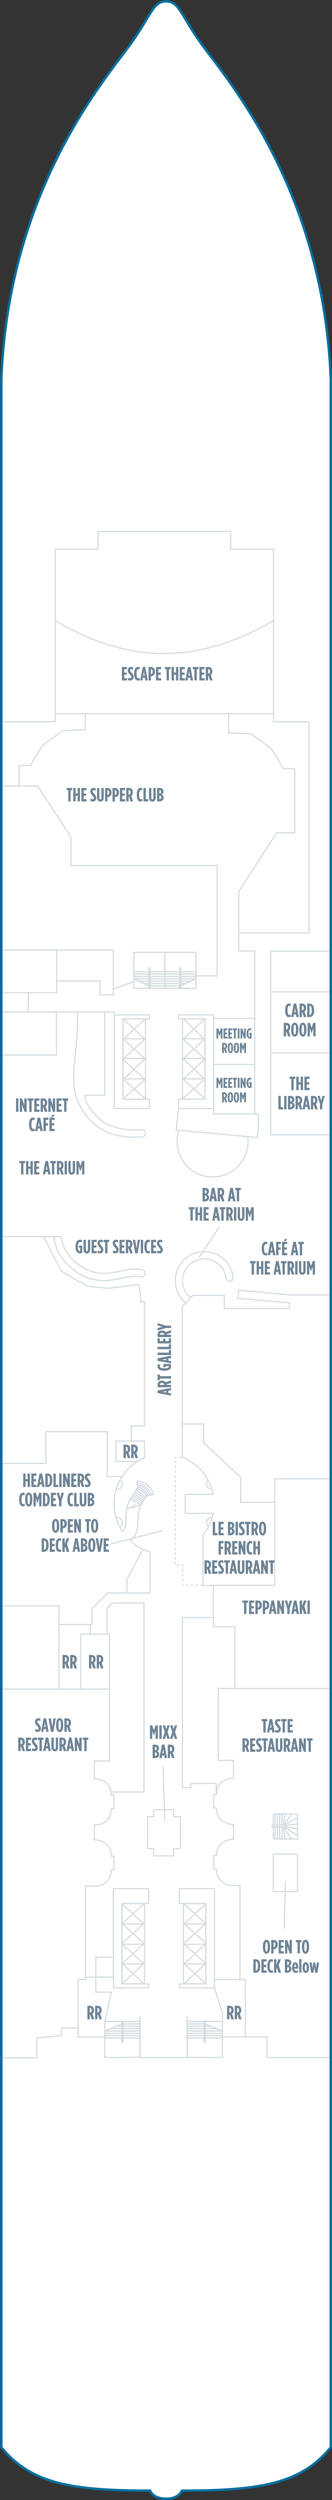 <?xml version="1.0" encoding="utf-8"?>
<!-- Generator: Adobe Illustrator 23.0.2, SVG Export Plug-In . SVG Version: 6.00 Build 0)  -->
<svg version="1.1" id="ESCAPE_DECK_06" xmlns="http://www.w3.org/2000/svg" xmlns:xlink="http://www.w3.org/1999/xlink" x="0px"
	 y="0px" width="137.912px" height="1038.036px" viewBox="0 0 137.912 1038.036"
	 style="enable-background:new 0 0 137.912 1038.036;" xml:space="preserve">
<rect x="0" y="0" width="137.912" height="1038.036" fill="#333333" stroke="none"/>
<style type="text/css">
	.st0{fill:#FFFFFF;}
	.st1{fill:none;stroke:#D5DCE0;stroke-width:0.5;}
	.st2{fill:none;stroke:#D5DCE0;stroke-width:0.5;stroke-dasharray:1,1;}
	.st3{fill:none;stroke:#D5DBDF;stroke-width:0.5;}
	.st4{fill:#6E8496;}
	.st5{fill:none;stroke:#076FA0;stroke-miterlimit:10;}
	.st6{fill:none;}
</style>
<g id="ESCAPE_DECK_06_BOTTOM">
	<path class="st0" d="M68.895,0.569c-5.334,0-5.997,5.678-14.667,17.75C43.811,32.819,3.56,78.651,0.56,157.485
		c0,0,0,843.5,0,858.668c12.083,14.75,28.166,17.998,61.834,17.998c0.541,1.48,2.5,3.334,6.5,3.334h0.166
		c3.999,0,5.749-1.791,6.499-3.334c33.668,0,49.752-3.248,61.834-17.998c0-15.168,0-858.668,0-858.668
		c-3-78.834-43.25-124.666-53.666-139.166C75.055,6.247,74.393,0.569,69.06,0.569H68.895L68.895,0.569z"/>
	<polyline class="st1" points="114.31,753.289 114.31,763.581 115.226,763.581 115.226,753.248 116.123,753.248 116.123,763.498 
		117.123,763.498 117.123,753.227 	"/>
	<polyline class="st1" points="99.183,387.353 128.392,387.353 128.392,299.686 113.617,299.686 113.617,228.02 95.852,228.02 
		95.852,220.686 69.538,220.686 68.46,220.686 40.735,220.686 40.735,228.02 22.97,228.02 22.97,299.686 0.557,299.686 
		0.557,326.353 15.665,326.353 29.445,347.519 29.445,359.353 90.207,359.353 90.207,405.187 81.275,405.187 	"/>
	<path class="st1" d="M22.983,257.687c12.5,7.5,28.076,13.667,45.076,13.667s33-6.167,45.5-13.667"/>
	<line class="st1" x1="22.951" y1="296.353" x2="113.559" y2="296.353"/>
	<polyline class="st1" points="94.934,296.345 94.934,304.311 104.184,304.686 112.559,310.686 117.809,319.186 122.434,319.186 
		122.434,345.811 114.934,345.811 99.184,370.186 99.184,394.873 105.809,394.873 105.809,422.748 	"/>
	<polyline class="st1" points="35.434,296.368 35.434,302.977 26.184,303.352 17.809,309.352 12.559,317.852 7.934,317.852 
		7.934,326.352 	"/>
	<polyline class="st1" points="47.059,412.811 47.059,394.436 0.309,394.436 	"/>
	<polyline class="st1" points="0.184,412.186 23.559,412.186 23.559,407.311 41.559,407.311 41.559,413.061 47.059,413.061 
		47.059,410.686 55.768,407.435 	"/>
	<polyline class="st1" points="0.101,420.227 47.476,420.227 47.476,421.56 	"/>
	<line class="st1" x1="11.726" y1="412.352" x2="11.726" y2="420.185"/>
	<line class="st1" x1="23.559" y1="407.311" x2="23.559" y2="394.519"/>
	<polyline class="st1" points="136.727,394.936 112.477,394.936 112.477,471.186 136.81,471.186 	"/>
	<line class="st1" x1="112.393" y1="437.186" x2="136.81" y2="437.186"/>
	<line class="st1" x1="112.477" y1="411.853" x2="136.893" y2="411.853"/>
	<polyline class="st1" points="88.768,460.27 88.768,462.498 105.809,462.498 105.809,422.811 88.813,422.811 	"/>
	<path class="st1" d="M32.247,420.311c0.25,18.312-4.063,28,0.374,37.726l0.209,0.378c2.665,4.846,8.209,14.929,26.211,13.643
		c0.79-0.057,1.393-0.715,1.393-1.494c0-0.036-0.001-0.072-0.004-0.108c-0.059-0.827-0.777-1.449-1.603-1.39
		c-16.086,1.148-20.824-7.467-23.369-12.096l-0.087-2.221h8.125v-34.312"/>
	<polyline class="st1" points="23.434,420.311 23.434,438.061 0.059,438.061 	"/>
	<polyline class="st1" points="74.143,460.27 73.184,469.186 106.809,472.311 107.309,469.061 107.309,462.561 105.809,462.561 	"/>
	<path class="st1" d="M25.559,513.342c-0.097,5.03,4.861,11.402,10.841,13.965c5.206,2.231,9.463,1.344,13.58,0.485
		c3.096-0.646,6.02-1.255,9.149-0.571c0.702,0.152,1.181,0.773,1.181,1.463c0,0.107-0.012,0.214-0.035,0.322
		c-0.176,0.809-0.976,1.322-1.785,1.145c-2.504-0.546-5.003-0.025-7.897,0.578c-4.358,0.909-9.299,1.94-15.374-0.664
		c-6.201-2.658-12.839-9.83-12.659-16.785"/>
	<line class="st1" x1="0.351" y1="513.477" x2="25.725" y2="513.477"/>
	<path class="st1" d="M102.924,471.938c0.089,0.656,0.135,1.326,0.135,2.007c0,8.146-6.603,14.75-14.75,14.75
		c-8.146,0-14.75-6.604-14.75-14.75c0-1.675,0.279-3.284,0.793-4.784"/>
	<polyline class="st1" points="92.481,845.729 110.903,845.729 110.903,854.285 136.895,854.285 	"/>
	<path class="st1" d="M77.204,541.053c-2.682-2.214-4.395-5.564-4.395-9.305c0-6.651,5.411-12.062,12.063-12.062
		c6.139,0,11.291,4.593,11.984,10.684c0.007,0.057,0.01,0.115,0.01,0.172c0,0.752-0.564,1.4-1.33,1.488
		c-0.823,0.094-1.566-0.498-1.66-1.32c-0.521-4.574-4.392-8.023-9.004-8.023c-4.997,0-9.063,4.065-9.063,9.062
		c0,2.932,1.398,5.543,3.564,7.201"/>
	<path class="st1" d="M137.059,537.686h-16.375l-21.5-2l-0.375,3.375l21.5,1.875l-0.25,2.375H93.184v-5.438H80.247l-0.25,0.188
		l-4.25,4.375v62.645l0.075,0.018c6.487,2.594,11.36,8.369,12.688,15.397"/>
	<polyline class="st1" points="54.497,598.373 48.184,598.373 48.184,606.811 57.247,606.811 	"/>
	<path class="st1" d="M75.747,591.248h8.812v7.771l15.417,14.417v10.333h14.083v34.5h-29.75v-20.914l0.025-0.029
		c2.059-2.574,3.518-5.649,4.164-9.014"/>
	<polyline class="st2" points="84.226,658.123 75.85,658.123 75.871,649.811 72.809,649.811 72.809,605.186 75.822,605.186 	"/>
	<polyline class="st1" points="88.715,628.373 76.934,628.373 76.934,620.498 88.778,620.498 	"/>
	<polyline class="st1" points="88.643,658.436 88.643,675.436 97.559,675.436 97.559,701.102 136.893,701.102 	"/>
	<polyline class="st1" points="114.059,623.769 114.059,614.02 137.433,614.02 	"/>
	<path class="st1" d="M97.934,701.102h-7.292v29.832h6.333v7.377c0,0-7-0.166-7,6.751h-1.167v3.29"/>
	<path class="st1" d="M88.808,773.727v-3.29h1.167c0-6.917,7-6.751,7-6.751l-0.011-6.155c0,0-7,0.166-7-6.751h-1.167v-3.584"/>
	<path class="st1" d="M88.797,772.57v3.584h1.167c0,6.917,7,6.751,7,6.751"/>
	<path class="st1" d="M0.184,701.352h45.335v29.832h-6.333v7.377c0,0,7-0.166,7,6.751h1.167v3.29"/>
	<path class="st1" d="M47.353,773.977v-3.29h-1.167c0-6.917-7-6.751-7-6.751l0.011-6.155c0,0,7,0.166,7-6.751h1.167v-3.584"/>
	<path class="st1" d="M47.364,772.82v3.584h-1.167c0,6.917-7,6.751-7,6.751h-3.638v38.779h-3.125v20.125h-6.875v3.125l-10.25,1.001
		v8.25H-0.066"/>
	<polyline class="st1" points="59.393,643.186 52.727,655.77 52.727,661.436 44.643,661.436 38.226,667.853 38.226,674.52 
		24.477,674.52 24.477,666.77 0.31,666.77 	"/>
	<polyline class="st1" points="45.517,701.352 45.517,678.52 33.56,678.52 33.56,701.27 	"/>
	<line class="st1" x1="24.477" y1="674.52" x2="24.477" y2="701.186"/>
	<line class="st1" x1="37.477" y1="674.687" x2="37.477" y2="678.604"/>
	<polygon class="st1" points="74.934,754.311 72.184,754.311 72.184,751.436 63.809,751.436 63.809,754.311 61.309,754.311 
		61.309,767.561 63.809,767.561 63.809,770.561 72.184,770.561 72.184,767.561 74.934,767.561 	"/>
	<polyline class="st1" points="44.476,678.52 44.476,667.811 46.809,665.602 59.809,665.602 59.809,744.061 46.184,744.061 	"/>
	<polyline class="st1" points="88.643,671.602 75.767,671.602 75.767,742.27 79.227,742.27 79.227,740.52 89.83,740.52 
		89.83,745.062 	"/>
	<polyline class="st1" points="92.434,839.366 92.434,835.936 89.059,825.351 89.059,821.936 101.934,821.936 101.934,845.811 	"/>
	<polyline class="st1" points="99.684,822.061 99.684,782.936 96.889,782.936 	"/>
	<path class="st1" d="M123.197,769.852c0.199,0,0.36,0.162,0.36,0.36v14.821c0,0.199-0.161,0.36-0.36,0.36h-9.321
		c-0.199,0-0.36-0.161-0.36-0.36v-14.821c0-0.198,0.161-0.36,0.36-0.36H123.197z"/>
	<path class="st1" d="M123.197,753.227c0.199,0,0.36,0.107,0.36,0.24v9.875c0,0.132-0.161,0.239-0.36,0.239h-9.321
		c-0.199,0-0.36-0.107-0.36-0.239v-9.875c0-0.133,0.161-0.24,0.36-0.24H123.197z"/>
	<polyline class="st1" points="47.059,820.936 39.809,820.936 39.809,819.519 39.809,812.686 46.809,812.686 	"/>
	<polyline class="st1" points="35.434,820.936 39.809,820.936 39.809,827.186 46.309,827.186 43.559,839.186 	"/>
	<polyline class="st1" points="32.434,842.06 32.434,845.811 43.532,845.811 	"/>
	<path class="st1" d="M117.991,757.811c0.199,0,0.36,0.161,0.36,0.359v0.176c0,0.199-0.161,0.36-0.36,0.36h-4.695
		c-0.199,0-0.36-0.161-0.36-0.36v-0.176c0-0.198,0.161-0.359,0.36-0.359H117.991z"/>
	<polyline class="st1" points="117.643,758.811 118.56,763.645 120.976,763.561 117.998,758.895 118.248,758.77 123.581,762.102 
		123.581,759.27 118.351,758.52 	"/>
	<polyline class="st1" points="117.685,757.602 118.56,753.186 120.976,753.27 117.998,757.727 118.248,757.852 123.581,754.52 
		123.581,757.352 118.351,758.102 	"/>
	<path class="st1" d="M63.955,620.539l-2.983,0.512c0,0-2.3,3.406-3.057,5.149c-0.469,1.081-0.52,2.78-0.568,4.425
		c-0.087,2.907-0.208,6.987-3.331,9.131l0.077-0.021c2.312,2.123,5.11,3.725,8.217,4.616v2.542v14.542h-9.582"/>
	<path class="st1" d="M47.372,624.373c0,4.218,1.243,8.147,3.388,11.43l0.084,0.008c1.125-0.527,1.399-1.777,1.505-5.334
		c0.063-2.116,0.128-4.305,0.979-6.267c1.084-2.499,3.935-6.55,3.935-6.55l-0.392-2.871"/>
	<path class="st1" d="M18.226,513.686l7.208,14.125l10.813,6.25l8.937,0.875l12.563-1.688l0.812,7.438l1.438-0.312v51.688h-5.5
		v6.312h5.5v6.875l0.018,0.017c-7.432,3.157-12.643,10.523-12.643,19.108"/>
	<path class="st1" d="M52.673,626.424l2.521-0.721l0.416,0.315l0.188-1.188l0.391,0.589l2.39-0.683l-4.438-2.094l0.344-0.875
		l4.469,2.25l0.469-0.562l-4.25-2.438l0.469-0.844l4,2.75l0.469-0.656l-3.969-2.844l0.5-0.844l3.844,3.062l0.375-0.5
		c0,0-1.625-2.75-4.125-2.969c0.406-0.469,0.5-0.688,0.5-0.688s2.469,0.156,4.188,3.406c0.562-0.094,0.719-0.219,0.719-0.219
		s-1.625-3.75-5.062-4c-0.188-0.688-0.125-0.844-0.125-0.844s4.25,0.25,6,4.781c0.719-0.094,0.844-0.188,0.844-0.188
		s-1.281-5.031-6.844-5.5"/>
	<path class="st1" d="M48.294,618.399c0.096,0.013,0.191,0.029,0.291,0.029c1.235,0,2.237-1.002,2.237-2.237
		c0-0.714-0.341-1.342-0.862-1.751"/>
	<path class="st1" d="M88.097,618.42c-0.025,0.001-0.049,0.008-0.074,0.008c-1.234,0-2.236-1.002-2.236-2.237
		c0-0.644,0.275-1.22,0.709-1.627"/>
	<path class="st1" d="M86.644,634.013c-0.518-0.409-0.857-1.037-0.857-1.748c0-1.235,1.002-2.237,2.236-2.237
		c0.062,0,0.121,0.014,0.181,0.017"/>
	<path class="st1" d="M48.187,630.066c0.129-0.023,0.261-0.039,0.398-0.039c1.235,0,2.237,1.002,2.237,2.237
		c0,0.785-0.408,1.475-1.021,1.873"/>
	<line class="st1" x1="67.728" y1="733.35" x2="68.439" y2="756.109"/>
	<line class="st1" x1="45.871" y1="641.122" x2="67.372" y2="635.555"/>
	<line class="st1" x1="82.705" y1="522.122" x2="91.205" y2="509.288"/>
	<line class="st1" x1="118.582" y1="781.358" x2="118.023" y2="800.772"/>
	<polyline class="st1" points="0.426,607.622 19.038,607.622 19.038,594.455 44.538,594.455 44.538,613.122 50.705,613.122 	"/>
	<line class="st1" x1="88.932" y1="441.961" x2="105.809" y2="441.961"/>
	<rect x="68.454" y="395.436" class="st1" width="12.905" height="14.92"/>
	<rect x="68.454" y="403.5" class="st1" width="12.905" height="0.97"/>
	<rect x="68.454" y="404.459" class="st1" width="12.905" height="0.971"/>
	<rect x="68.454" y="405.463" class="st1" width="12.905" height="0.97"/>
	<polygon class="st1" points="79.247,407.392 68.454,407.392 68.454,406.422 81.359,406.422 	"/>
	<polygon class="st1" points="77.101,408.395 68.454,408.395 68.454,407.425 79.225,407.425 	"/>
	<rect x="68.454" y="408.385" class="st1" width="6.154" height="0.97"/>
	<rect x="68.454" y="409.344" class="st1" width="6.154" height="0.97"/>
	<polygon class="st1" points="81.359,410.357 75.064,410.357 75.064,409.388 81.37,406.408 	"/>
	<path class="st1" d="M75.085,402.039c0-0.136-0.102-0.244-0.227-0.244l0,0c-0.126,0-0.229,0.108-0.229,0.244v8.34
		c0,0.136,0.103,0.244,0.229,0.244l0,0c0.125,0,0.227-0.108,0.227-0.244V402.039z"/>
	<rect x="55.589" y="395.436" class="st1" width="12.905" height="14.92"/>
	<rect x="55.589" y="403.5" class="st1" width="12.905" height="0.97"/>
	<rect x="55.589" y="404.459" class="st1" width="12.905" height="0.971"/>
	<rect x="55.589" y="405.463" class="st1" width="12.905" height="0.97"/>
	<polygon class="st1" points="57.702,407.392 68.495,407.392 68.495,406.422 55.589,406.422 	"/>
	<polygon class="st1" points="59.847,408.395 68.495,408.395 68.495,407.425 57.723,407.425 	"/>
	<rect x="62.34" y="408.385" class="st1" width="6.154" height="0.97"/>
	<rect x="62.34" y="409.344" class="st1" width="6.154" height="0.97"/>
	<polygon class="st1" points="55.589,410.357 61.884,410.357 61.884,409.388 55.579,406.408 	"/>
	<path class="st1" d="M61.864,402.039c0-0.136,0.102-0.244,0.227-0.244l0,0c0.126,0,0.229,0.108,0.229,0.244v8.34
		c0,0.136-0.103,0.244-0.229,0.244l0,0c-0.125,0-0.227-0.108-0.227-0.244V402.039z"/>
	<polygon class="st1" points="62.1,460.27 62.1,456.395 51.1,456.395 51.1,423.02 62.059,423.02 62.059,421.395 47.475,421.395 
		47.475,460.27 	"/>
	<polygon class="st1" points="74.143,460.27 74.143,456.395 85.143,456.395 85.143,423.02 74.184,423.02 74.184,421.395 
		88.768,421.395 88.768,460.27 	"/>
	<rect x="51.106" y="423.026" class="st3" width="9.324" height="33.367"/>
	<line class="st3" x1="60.362" y1="448.09" x2="51.25" y2="456.133"/>
	<line class="st3" x1="60.293" y1="456.205" x2="51.153" y2="448.094"/>
	<polyline class="st3" points="60.362,439.586 51.48,447.982 60.033,447.978 51.153,439.941 	"/>
	<polyline class="st3" points="60.123,431.448 51.446,439.49 60.033,439.485 51.153,431.451 	"/>
	<polyline class="st3" points="60.293,423.104 51.446,431.338 60.033,431.333 51.153,423.026 	"/>
	<rect x="75.82" y="423.017" class="st3" width="9.324" height="33.375"/>
	<line class="st3" x1="76.127" y1="448.088" x2="85" y2="456.133"/>
	<line class="st3" x1="75.896" y1="456.17" x2="85.097" y2="448.092"/>
	<polyline class="st3" points="75.999,439.513 84.812,447.979 76.205,447.976 85.155,439.719 	"/>
	<polyline class="st3" points="76.127,431.441 84.847,439.486 76.217,439.481 85.097,431.444 	"/>
	<polyline class="st3" points="76.127,423.017 84.709,431.332 76.217,431.327 85.097,423.017 	"/>
	<polygon class="st1" points="74.476,784.186 74.476,790.351 85.476,790.351 85.476,823.726 74.518,823.726 74.518,825.351 
		89.101,825.351 89.101,784.186 	"/>
	<rect x="76.184" y="790.433" class="st1" width="9.324" height="33.255"/>
	<line class="st1" x1="76.492" y1="798.707" x2="85.365" y2="790.691"/>
	<line class="st1" x1="76.582" y1="790.696" x2="85.461" y2="798.703"/>
	<polyline class="st1" points="76.492,806.831 85.365,798.816 76.582,798.819 85.461,806.829 	"/>
	<polyline class="st1" points="76.492,815.294 85.365,807.278 76.582,807.283 85.461,815.291 	"/>
	<polyline class="st1" points="76.492,823.688 85.365,815.403 76.582,815.408 85.461,823.688 	"/>
	<polygon class="st1" points="61.727,784.186 61.727,790.351 50.727,790.351 50.727,823.726 61.685,823.726 61.685,825.351 
		47.102,825.351 47.102,812.311 47.102,784.186 	"/>
	<rect x="50.695" y="790.433" class="st1" width="9.324" height="33.255"/>
	<line class="st1" x1="59.711" y1="798.707" x2="50.838" y2="790.691"/>
	<line class="st1" x1="59.622" y1="790.696" x2="50.742" y2="798.703"/>
	<polyline class="st1" points="59.711,806.831 50.838,798.816 59.622,798.819 50.742,806.829 	"/>
	<polyline class="st1" points="59.711,815.294 50.838,807.278 59.622,807.283 50.742,815.291 	"/>
	<polyline class="st1" points="59.711,823.688 50.838,815.403 59.622,815.408 50.742,823.688 	"/>
	<polygon class="st1" points="92.373,839.335 77.81,839.335 77.81,854.226 92.373,854.288 	"/>
	<rect x="77.81" y="845.254" class="st1" width="14.563" height="0.97"/>
	<rect x="77.81" y="844.294" class="st1" width="14.563" height="0.971"/>
	<rect x="77.81" y="843.291" class="st1" width="14.563" height="0.97"/>
	<polygon class="st1" points="89.99,842.332 77.81,842.332 77.81,843.302 92.373,843.302 	"/>
	<polygon class="st1" points="87.569,841.329 77.81,841.329 77.81,842.299 89.964,842.299 	"/>
	<rect x="77.81" y="840.369" class="st1" width="6.945" height="0.97"/>
	<rect x="77.81" y="839.41" class="st1" width="6.945" height="0.97"/>
	<polygon class="st1" points="92.373,839.366 85.269,839.366 85.269,840.336 92.369,843.301 	"/>
	<path class="st1" d="M85.294,847.685c0,0.136-0.115,0.244-0.257,0.244l0,0c-0.143,0-0.257-0.108-0.257-0.244v-8.34
		c0-0.136,0.114-0.244,0.257-0.244l0,0c0.142,0,0.257,0.108,0.257,0.244V847.685z"/>
	<polygon class="st1" points="43.56,839.335 58.123,839.335 58.123,854.226 43.56,854.288 	"/>
	<rect x="43.56" y="845.254" class="st1" width="14.563" height="0.97"/>
	<rect x="43.56" y="844.294" class="st1" width="14.563" height="0.971"/>
	<rect x="43.56" y="843.291" class="st1" width="14.563" height="0.97"/>
	<polygon class="st1" points="45.943,842.332 58.123,842.332 58.123,843.302 43.56,843.302 	"/>
	<polygon class="st1" points="48.364,841.329 58.123,841.329 58.123,842.299 45.968,842.299 	"/>
	<rect x="51.177" y="840.369" class="st1" width="6.945" height="0.97"/>
	<rect x="51.177" y="839.41" class="st1" width="6.945" height="0.97"/>
	<polygon class="st1" points="43.56,839.366 50.664,839.366 50.664,840.336 43.564,843.301 	"/>
	<path class="st1" d="M50.639,847.685c0,0.136,0.115,0.244,0.257,0.244l0,0c0.143,0,0.257-0.108,0.257-0.244v-8.34
		c0-0.136-0.114-0.244-0.257-0.244l0,0c-0.142,0-0.257,0.108-0.257,0.244V847.685z"/>
	<polyline class="st1" points="58.186,837.188 58.186,854.362 77.748,854.362 77.748,837.188 	"/>
	<path class="st4" d="M51.316,599.835h1.007c1,0,1.727,0.527,1.727,1.783v0.071c0,0.728-0.288,1.191-0.656,1.472l0.752,2.271h-1.04
		l-0.632-1.951H52.29v1.951h-0.975L51.316,599.835L51.316,599.835z M52.339,602.602c0.424,0,0.735-0.248,0.735-0.904v-0.063
		c0-0.704-0.335-0.888-0.759-0.888h-0.024v1.855H52.339z M54.5,599.835h1.007c1,0,1.727,0.527,1.727,1.783v0.071
		c0,0.728-0.288,1.191-0.656,1.472l0.751,2.271H56.29l-0.632-1.951h-0.184v1.951H54.5V599.835z M55.524,602.602
		c0.423,0,0.735-0.248,0.735-0.904v-0.063c0-0.704-0.336-0.888-0.76-0.888h-0.024v1.855H55.524z"/>
	<path class="st4" d="M25.982,687.168h1.007c1,0,1.727,0.527,1.727,1.783v0.071c0,0.728-0.288,1.191-0.656,1.472l0.752,2.271h-1.04
		l-0.632-1.951h-0.184v1.951h-0.975v-5.597H25.982z M27.006,689.935c0.424,0,0.735-0.248,0.735-0.904v-0.063
		c0-0.704-0.335-0.888-0.759-0.888h-0.024v1.855H27.006z M29.166,687.168h1.007c1,0,1.727,0.527,1.727,1.783v0.071
		c0,0.728-0.288,1.191-0.656,1.472l0.751,2.271h-1.039l-0.632-1.951H30.14v1.951h-0.975v-5.597H29.166z M30.19,689.935
		c0.423,0,0.735-0.248,0.735-0.904v-0.063c0-0.704-0.336-0.888-0.76-0.888h-0.024v1.855H30.19z"/>
	<path class="st4" d="M36.316,832.835h1.007c1,0,1.727,0.527,1.727,1.783v0.071c0,0.728-0.288,1.191-0.656,1.472l0.752,2.271h-1.04
		l-0.632-1.951H37.29v1.951h-0.975L36.316,832.835L36.316,832.835z M37.339,835.602c0.424,0,0.735-0.248,0.735-0.904v-0.063
		c0-0.704-0.335-0.888-0.759-0.888h-0.024v1.855H37.339z M39.5,832.835h1.007c1,0,1.727,0.527,1.727,1.783v0.071
		c0,0.728-0.288,1.191-0.656,1.472l0.751,2.271H41.29l-0.632-1.951h-0.184v1.951H39.5V832.835z M40.524,835.602
		c0.423,0,0.735-0.248,0.735-0.904v-0.063c0-0.704-0.336-0.888-0.76-0.888h-0.024v1.855H40.524z"/>
	<path class="st4" d="M94.316,832.835h1.008c0.999,0,1.728,0.527,1.728,1.783v0.071c0,0.728-0.288,1.191-0.656,1.472l0.752,2.271
		h-1.04l-0.631-1.951h-0.185v1.951h-0.976C94.316,838.432,94.316,832.835,94.316,832.835z M95.339,835.602
		c0.424,0,0.736-0.248,0.736-0.904v-0.063c0-0.704-0.336-0.888-0.76-0.888h-0.024v1.855H95.339z M97.5,832.835h1.007
		c1,0,1.728,0.527,1.728,1.783v0.071c0,0.728-0.288,1.191-0.656,1.472l0.752,2.271h-1.039l-0.632-1.951h-0.184v1.951H97.5V832.835z
		 M98.524,835.602c0.424,0,0.735-0.248,0.735-0.904v-0.063c0-0.704-0.336-0.888-0.76-0.888h-0.023v1.855H98.524z"/>
	<path class="st4" d="M36.982,687.168h1.007c1,0,1.727,0.527,1.727,1.783v0.071c0,0.728-0.288,1.191-0.656,1.472l0.752,2.271h-1.04
		l-0.632-1.951h-0.184v1.951h-0.975L36.982,687.168L36.982,687.168z M38.006,689.935c0.424,0,0.735-0.248,0.735-0.904v-0.063
		c0-0.704-0.335-0.888-0.759-0.888h-0.024v1.855H38.006z M40.166,687.168h1.007c1,0,1.727,0.527,1.727,1.783v0.071
		c0,0.728-0.288,1.191-0.656,1.472l0.751,2.271h-1.039l-0.632-1.951H41.14v1.951h-0.975L40.166,687.168L40.166,687.168z
		 M41.19,689.935c0.423,0,0.735-0.248,0.735-0.904v-0.063c0-0.704-0.336-0.888-0.76-0.888h-0.024v1.855H41.19z"/>
	<path class="st4" d="M65.443,578.406v-1.04l5.613-1.063v0.976l-1.111,0.185v0.887l1.111,0.177v0.943L65.443,578.406z
		 M69.065,577.606l-1.847,0.296l1.847,0.304V577.606z M65.459,576.006v-1.008c0-0.999,0.527-1.727,1.783-1.727h0.071
		c0.728,0,1.191,0.287,1.472,0.655l2.271-0.752v1.04l-1.951,0.632v0.184h1.951v0.976L65.459,576.006L65.459,576.006z
		 M68.226,574.982c0-0.424-0.248-0.735-0.904-0.735h-0.063c-0.704,0-0.888,0.335-0.888,0.759v0.024h1.855V574.982z M66.387,572.382
		v0.688h-0.928v-2.351h0.928v0.688h4.669v0.976L66.387,572.382L66.387,572.382z M68.354,569.134h-0.192
		c-1.807,0-2.742-0.768-2.742-1.871c0-0.296,0.063-0.544,0.16-0.743h1.015c-0.144,0.239-0.239,0.455-0.239,0.711
		c0,0.56,0.56,0.912,1.767,0.912h0.272c1.463,0,1.799-0.433,1.799-0.832c0-0.032,0-0.04-0.008-0.088h-1.432v0.479h-0.871v-1.367
		h2.974c0.152,0.352,0.24,0.64,0.24,1.016C71.096,568.326,70.304,569.134,68.354,569.134z M65.443,565.015v-1.04l5.613-1.063v0.976
		l-1.111,0.184v0.888l1.111,0.176v0.943L65.443,565.015z M69.065,564.215l-1.847,0.296l1.847,0.304V564.215z M65.459,562.614v-0.976
		h4.669v-1.032h0.928v2.008H65.459z M65.459,560.214v-0.976h4.669v-1.031h0.928v2.007H65.459z M65.459,557.813v-2.143h0.928v1.168
		h1.391v-1.032h0.928v1.032h1.423v-1.191h0.928v2.166L65.459,557.813L65.459,557.813z M65.459,555.174v-1.007
		c0-1,0.527-1.728,1.783-1.728h0.071c0.728,0,1.191,0.288,1.472,0.655l2.271-0.751v1.039l-1.951,0.632v0.184h1.951v0.976
		L65.459,555.174L65.459,555.174z M68.226,554.15c0-0.424-0.248-0.735-0.904-0.735h-0.063c-0.704,0-0.888,0.336-0.888,0.76v0.023
		h1.855V554.15z M68.849,551.398l-3.39,1.039v-1.007l2.095-0.528l-2.095-0.535v-0.983l3.39,1.039h2.207v0.976h-2.207V551.398z"/>
	<path class="st4" d="M101.375,665.492h-0.688v-0.927h2.351v0.927h-0.688v4.67h-0.976v-4.67H101.375z M103.447,664.565h2.143v0.927
		h-1.167v1.392h1.031v0.928h-1.031v1.423h1.191v0.928h-2.167V664.565z M106.087,664.565h0.871c1.063,0,1.808,0.575,1.808,1.887
		v0.016c0,1.264-0.704,1.863-1.695,1.936h-0.008v1.759h-0.976V664.565z M107.07,667.499c0.407-0.023,0.72-0.319,0.72-0.999v-0.016
		c0-0.712-0.272-1.016-0.696-1.016h-0.031v2.03L107.07,667.499L107.07,667.499z M109.167,664.565h0.871
		c1.063,0,1.808,0.575,1.808,1.887v0.016c0,1.264-0.704,1.863-1.695,1.936h-0.008v1.759h-0.976V664.565z M110.151,667.499
		c0.407-0.023,0.72-0.319,0.72-0.999v-0.016c0-0.712-0.272-1.016-0.696-1.016h-0.031v2.03L110.151,667.499L110.151,667.499z
		 M112.75,664.549h1.04l1.062,5.613h-0.975l-0.185-1.111h-0.888l-0.176,1.111h-0.943L112.75,664.549z M113.55,668.171l-0.296-1.847
		l-0.304,1.847H113.55z M115.152,664.565h0.911l0.983,2.83v-2.83h0.951v5.597h-0.863l-1.031-2.967v2.967h-0.951
		C115.152,670.162,115.152,664.565,115.152,664.565z M119.326,667.955l-1.039-3.39h1.008l0.527,2.095l0.536-2.095h0.983l-1.04,3.39
		v2.207h-0.976L119.326,667.955L119.326,667.955z M122.095,664.549h1.039l1.063,5.613h-0.975l-0.185-1.111h-0.888l-0.176,1.111
		h-0.943L122.095,664.549z M122.895,668.171l-0.296-1.847l-0.304,1.847H122.895z M124.495,664.565h0.976v2.342l0.791-2.342h1.104
		l-0.943,2.366l0.959,3.23h-1.087l-0.607-2.119l-0.216,0.616v1.503h-0.976L124.495,664.565L124.495,664.565z M127.735,664.565h0.976
		v5.597h-0.976V664.565z"/>
	<path class="st4" d="M8.748,482.993H8.06v-0.927h2.351v0.927H9.723v4.669H8.748V482.993z M10.82,482.065h0.976v2.318h0.848v-2.318
		h0.975v5.597h-0.975v-2.351h-0.848v2.351H10.82V482.065z M14.196,482.065h2.143v0.927h-1.167v1.391h1.031v0.928h-1.031v1.423h1.191
		v0.928h-2.167C14.196,487.662,14.196,482.065,14.196,482.065z M18.891,482.049h1.039l1.063,5.613h-0.975l-0.185-1.111h-0.888
		l-0.176,1.111h-0.943L18.891,482.049z M19.691,485.671l-0.296-1.847l-0.304,1.847H19.691z M21.572,482.993h-0.688v-0.927h2.351
		v0.927h-0.688v4.669h-0.976L21.572,482.993L21.572,482.993z M23.644,482.065h1.007c1,0,1.728,0.527,1.728,1.783v0.072
		c0,0.728-0.288,1.191-0.655,1.472l0.751,2.271h-1.039l-0.632-1.951H24.62v1.951h-0.976
		C23.644,487.663,23.644,482.065,23.644,482.065z M24.668,484.832c0.424,0,0.735-0.248,0.735-0.903v-0.064
		c0-0.704-0.336-0.888-0.76-0.888H24.62v1.855H24.668z M26.843,482.065h0.976v5.597h-0.976V482.065z M28.395,486.031v-3.966h0.968
		v4.062c0,0.504,0.176,0.704,0.424,0.704s0.424-0.2,0.424-0.704v-4.062h0.968v3.966c0,1.175-0.592,1.703-1.392,1.703
		S28.395,487.207,28.395,486.031z M31.74,482.065h0.967l0.688,2.047l0.688-2.047h0.967v5.597h-0.936v-3.382l-0.711,2.119h-0.017
		l-0.711-2.119v3.382H31.74V482.065z"/>
	<path class="st4" d="M28.36,328.094h-0.688v-0.927h2.351v0.927h-0.688v4.669H28.36V328.094z M30.432,327.167h0.976v2.318h0.847
		v-2.318h0.976v5.597h-0.976v-2.351h-0.847v2.351h-0.976C30.432,332.764,30.432,327.167,30.432,327.167z M33.808,327.167h2.143
		v0.927h-1.167v1.391h1.031v0.928h-1.031v1.423h1.191v0.928h-2.167V327.167z M37.6,332.572v-1.016c0.344,0.2,0.615,0.312,0.88,0.312
		c0.279,0,0.52-0.136,0.52-0.479v-0.016c0-0.256-0.08-0.448-0.544-0.976c-0.664-0.751-0.936-1.111-0.936-1.791v-0.016
		c0-0.896,0.584-1.463,1.359-1.463c0.392,0,0.624,0.056,0.863,0.176v1.016c-0.304-0.176-0.487-0.256-0.743-0.256
		c-0.272,0-0.504,0.176-0.504,0.479v0.016c0,0.264,0.08,0.36,0.544,0.896c0.768,0.887,0.936,1.231,0.936,1.871v0.016
		c0,0.879-0.616,1.463-1.384,1.463C38.208,332.804,37.88,332.708,37.6,332.572z M40.303,331.133v-3.966h0.968v4.062
		c0,0.504,0.176,0.704,0.424,0.704s0.424-0.2,0.424-0.704v-4.062h0.968v3.966c0,1.175-0.592,1.703-1.392,1.703
		S40.303,332.308,40.303,331.133z M43.648,327.167h0.871c1.063,0,1.808,0.575,1.808,1.887v0.016c0,1.263-0.704,1.863-1.695,1.935
		h-0.008v1.759h-0.976C43.648,332.764,43.648,327.167,43.648,327.167z M44.631,330.101c0.407-0.024,0.72-0.32,0.72-1v-0.016
		c0-0.712-0.272-1.016-0.696-1.016h-0.031v2.031L44.631,330.101L44.631,330.101z M46.728,327.167h0.871
		c1.063,0,1.808,0.575,1.808,1.887v0.016c0,1.263-0.704,1.863-1.695,1.935h-0.008v1.759h-0.976
		C46.728,332.764,46.728,327.167,46.728,327.167z M47.712,330.101c0.407-0.024,0.72-0.32,0.72-1v-0.016
		c0-0.712-0.272-1.016-0.696-1.016h-0.031v2.031L47.712,330.101L47.712,330.101z M49.808,327.167h2.143v0.927h-1.167v1.391h1.031
		v0.928h-1.031v1.423h1.191v0.928h-2.167V327.167z M52.448,327.167h1.007c1,0,1.728,0.527,1.728,1.783v0.072
		c0,0.728-0.288,1.191-0.656,1.472l0.752,2.271H54.24l-0.632-1.951h-0.184v1.951h-0.976V327.167z M53.471,329.933
		c0.424,0,0.735-0.248,0.735-0.903v-0.064c0-0.704-0.336-0.888-0.76-0.888h-0.023v1.855H53.471z M56.807,330.061v-0.192
		c0-1.967,0.729-2.742,1.64-2.742c0.271,0,0.432,0.032,0.64,0.128v1.007c-0.2-0.12-0.359-0.184-0.544-0.184
		c-0.432,0-0.743,0.384-0.743,1.783v0.208c0,1.479,0.312,1.783,0.76,1.783c0.151,0,0.344-0.056,0.543-0.176v0.959
		c-0.224,0.128-0.439,0.168-0.72,0.168C57.487,332.804,56.807,332.012,56.807,330.061z M59.591,327.167h0.976v4.669h1.031v0.928
		h-2.007V327.167z M61.895,331.133v-3.966h0.968v4.062c0,0.504,0.176,0.704,0.424,0.704s0.424-0.2,0.424-0.704v-4.062h0.968v3.966
		c0,1.175-0.592,1.703-1.392,1.703C62.487,332.835,61.895,332.308,61.895,331.133z M65.239,327.167h0.848
		c0.943,0,1.822,0.384,1.822,1.423v0.04c0,0.72-0.407,1.071-0.808,1.263c0.473,0.208,0.88,0.536,0.88,1.248v0.072
		c0,0.992-0.768,1.551-1.854,1.551h-0.888V327.167z M66.231,329.518c0.432,0,0.72-0.248,0.72-0.736v-0.016
		c0-0.487-0.288-0.695-0.72-0.695h-0.016v1.447H66.231z M66.238,331.86c0.448,0,0.768-0.264,0.768-0.728v-0.04
		c0-0.464-0.319-0.728-0.768-0.728h-0.023v1.495h0.023V331.86z"/>
	<path class="st4" d="M50.626,276.941h2.143v0.927h-1.167v1.391h1.031v0.928h-1.031v1.423h1.191v0.928h-2.167V276.941z
		 M53.145,282.346v-1.016c0.344,0.2,0.615,0.312,0.88,0.312c0.279,0,0.52-0.136,0.52-0.479v-0.016c0-0.256-0.08-0.448-0.544-0.976
		c-0.664-0.751-0.936-1.111-0.936-1.791v-0.016c0-0.896,0.584-1.463,1.359-1.463c0.392,0,0.624,0.056,0.863,0.176v1.016
		c-0.304-0.176-0.487-0.256-0.743-0.256c-0.272,0-0.504,0.176-0.504,0.479v0.016c0,0.264,0.08,0.36,0.544,0.896
		c0.768,0.887,0.936,1.231,0.936,1.871v0.016c0,0.879-0.616,1.463-1.384,1.463C53.753,282.578,53.424,282.482,53.145,282.346z
		 M55.729,279.835v-0.192c0-1.967,0.729-2.742,1.64-2.742c0.271,0,0.432,0.032,0.64,0.128v1.007c-0.2-0.12-0.359-0.184-0.544-0.184
		c-0.432,0-0.743,0.384-0.743,1.783v0.208c0,1.479,0.312,1.783,0.76,1.783c0.151,0,0.344-0.056,0.543-0.176v0.959
		c-0.224,0.128-0.439,0.168-0.72,0.168C56.409,282.578,55.729,281.787,55.729,279.835z M59.297,276.925h1.04l1.062,5.613h-0.975
		l-0.185-1.111h-0.888l-0.176,1.111h-0.943L59.297,276.925z M60.096,280.547L59.8,278.7l-0.304,1.847H60.096z M61.698,276.941h0.871
		c1.063,0,1.808,0.575,1.808,1.887v0.016c0,1.263-0.704,1.863-1.695,1.935h-0.008v1.759h-0.976
		C61.698,282.538,61.698,276.941,61.698,276.941z M62.681,279.875c0.407-0.024,0.72-0.32,0.72-1v-0.016
		c0-0.712-0.272-1.016-0.696-1.016h-0.031v2.031L62.681,279.875L62.681,279.875z M64.777,276.941h2.142v0.927h-1.167v1.391h1.031
		v0.928h-1.031v1.423h1.191v0.928h-2.167L64.777,276.941L64.777,276.941z M69.208,277.869H68.52v-0.927h2.351v0.927h-0.688v4.669
		h-0.976v-4.669H69.208z M71.28,276.941h0.976v2.318h0.848v-2.318h0.975v5.597h-0.975v-2.351h-0.848v2.351H71.28V276.941z
		 M74.656,276.941h2.143v0.927h-1.167v1.391h1.031v0.928h-1.031v1.423h1.191v0.928h-2.167V276.941z M78.08,276.925h1.039
		l1.063,5.613h-0.975l-0.185-1.111h-0.888l-0.176,1.111h-0.943L78.08,276.925z M78.88,280.547l-0.296-1.847l-0.304,1.847H78.88z
		 M80.76,277.869h-0.688v-0.927h2.351v0.927h-0.688v4.669H80.76V277.869z M82.832,276.941h2.143v0.927h-1.167v1.391h1.031v0.928
		h-1.031v1.423h1.191v0.928h-2.167V276.941z M85.473,276.941h1.007c1,0,1.728,0.527,1.728,1.783v0.072
		c0,0.728-0.288,1.191-0.656,1.472l0.752,2.271h-1.039l-0.632-1.951h-0.184v1.951h-0.976
		C85.473,282.539,85.473,276.941,85.473,276.941z M86.496,279.708c0.424,0,0.735-0.248,0.735-0.903v-0.064
		c0-0.704-0.336-0.888-0.76-0.888h-0.023v1.855H86.496z"/>
	<path class="st4" d="M62.281,716.402h0.967l0.688,2.047l0.688-2.047h0.968v5.597h-0.936v-3.382l-0.711,2.118h-0.016l-0.712-2.118
		v3.382h-0.935v-5.597H62.281z M66.185,716.402h0.976v5.597h-0.976V716.402z M68.441,719.145l-0.88-2.742H68.6l0.44,1.615
		l0.447-1.615h1.016l-0.88,2.742l0.912,2.854h-1.04l-0.472-1.703l-0.479,1.703h-1.016L68.441,719.145z M71.536,719.145l-0.88-2.742
		h1.04l0.439,1.615l0.448-1.615h1.015l-0.879,2.742l0.911,2.854h-1.039l-0.472-1.703l-0.479,1.703h-1.016L71.536,719.145z
		 M63.393,724.402h0.848c0.943,0,1.823,0.384,1.823,1.423v0.04c0,0.72-0.408,1.071-0.808,1.264c0.472,0.208,0.879,0.535,0.879,1.247
		v0.072c0,0.991-0.768,1.551-1.854,1.551h-0.888C63.393,729.999,63.393,724.402,63.393,724.402z M64.384,726.753
		c0.432,0,0.72-0.248,0.72-0.735v-0.017c0-0.487-0.288-0.695-0.72-0.695h-0.016v1.447H64.384z M64.392,729.096
		c0.448,0,0.768-0.264,0.768-0.728v-0.04c0-0.464-0.32-0.728-0.768-0.728h-0.024v1.495h0.024V729.096z M67.288,724.386h1.04
		l1.062,5.613h-0.975l-0.185-1.111h-0.888l-0.176,1.111h-0.943L67.288,724.386z M68.088,728.008l-0.296-1.847l-0.304,1.847H68.088z
		 M69.689,724.402h1.008c0.999,0,1.727,0.527,1.727,1.783v0.071c0,0.728-0.288,1.191-0.655,1.472l0.752,2.271h-1.04l-0.632-1.951
		h-0.184v1.951h-0.976V724.402z M70.712,727.169c0.424,0,0.735-0.248,0.735-0.904v-0.063c0-0.704-0.336-0.888-0.759-0.888h-0.024
		v1.855H70.712z"/>
	<path class="st4" d="M109.383,714.711h-0.688v-0.928h2.351v0.928h-0.688v4.669h-0.976v-4.669H109.383z M111.998,713.768h1.04
		l1.062,5.612h-0.975l-0.185-1.111h-0.888l-0.176,1.111h-0.943L111.998,713.768z M112.798,717.39l-0.296-1.848l-0.304,1.848H112.798
		z M114.279,719.188v-1.016c0.344,0.2,0.615,0.312,0.88,0.312c0.279,0,0.52-0.136,0.52-0.479v-0.016c0-0.256-0.08-0.448-0.544-0.976
		c-0.664-0.752-0.936-1.111-0.936-1.791v-0.017c0-0.896,0.584-1.463,1.359-1.463c0.392,0,0.624,0.056,0.863,0.176v1.016
		c-0.304-0.176-0.487-0.256-0.743-0.256c-0.272,0-0.504,0.176-0.504,0.479v0.017c0,0.264,0.08,0.359,0.544,0.896
		c0.768,0.887,0.936,1.23,0.936,1.87v0.017c0,0.879-0.616,1.463-1.384,1.463C114.887,719.42,114.56,719.324,114.279,719.188z
		 M117.399,714.711h-0.688v-0.928h2.351v0.928h-0.688v4.669h-0.976v-4.669H117.399z M119.471,713.783h2.143v0.928h-1.167v1.391
		h1.031v0.928h-1.031v1.423h1.191v0.928h-2.167V713.783z M100.732,721.783h1.007c1,0,1.728,0.527,1.728,1.783v0.071
		c0,0.729-0.288,1.191-0.656,1.472l0.752,2.271h-1.039l-0.632-1.951h-0.184v1.951h-0.976
		C100.732,727.38,100.732,721.783,100.732,721.783z M101.755,724.55c0.424,0,0.735-0.248,0.735-0.903v-0.064
		c0-0.703-0.336-0.888-0.76-0.888h-0.023v1.855L101.755,724.55L101.755,724.55z M103.915,721.783h2.143v0.928h-1.167v1.391h1.031
		v0.928h-1.031v1.423h1.191v0.928h-2.167V721.783z M106.436,727.188v-1.016c0.344,0.2,0.615,0.312,0.88,0.312
		c0.279,0,0.52-0.136,0.52-0.479v-0.016c0-0.256-0.08-0.448-0.544-0.976c-0.664-0.752-0.936-1.111-0.936-1.791v-0.017
		c0-0.896,0.584-1.463,1.359-1.463c0.392,0,0.624,0.056,0.863,0.176v1.016c-0.304-0.176-0.487-0.256-0.743-0.256
		c-0.272,0-0.504,0.176-0.504,0.479v0.017c0,0.264,0.08,0.359,0.544,0.896c0.768,0.887,0.936,1.23,0.936,1.87v0.017
		c0,0.879-0.616,1.463-1.384,1.463C107.043,727.42,106.716,727.324,106.436,727.188z M109.555,722.711h-0.688v-0.928h2.351v0.928
		h-0.688v4.669h-0.976v-4.669H109.555z M112.17,721.768h1.04l1.062,5.612h-0.975l-0.185-1.111h-0.888l-0.176,1.111h-0.943
		L112.17,721.768z M112.97,725.39l-0.296-1.848l-0.304,1.848H112.97z M114.515,725.749v-3.966h0.968v4.062
		c0,0.504,0.176,0.704,0.424,0.704s0.424-0.2,0.424-0.704v-4.062h0.968v3.966c0,1.176-0.592,1.703-1.392,1.703
		S114.515,726.925,114.515,725.749z M117.86,721.783h1.007c1,0,1.728,0.527,1.728,1.783v0.071c0,0.729-0.288,1.191-0.655,1.472
		l0.751,2.271h-1.039l-0.632-1.951h-0.184v1.951h-0.976V721.783z M118.883,724.55c0.424,0,0.735-0.248,0.735-0.903v-0.064
		c0-0.703-0.336-0.888-0.76-0.888h-0.023v1.855L118.883,724.55L118.883,724.55z M121.826,721.768h1.04l1.062,5.612h-0.975
		l-0.185-1.111h-0.888l-0.176,1.111h-0.943L121.826,721.768z M122.626,725.39l-0.296-1.848l-0.304,1.848H122.626z M124.227,721.783
		h0.911l0.983,2.83v-2.83h0.952v5.597h-0.864l-1.031-2.966v2.966h-0.951L124.227,721.783L124.227,721.783z M128.171,722.711h-0.687
		v-0.928h2.351v0.928h-0.688v4.669h-0.976V722.711z"/>
	<path class="st4" d="M14.618,718.893v-1.016c0.344,0.2,0.615,0.312,0.88,0.312c0.279,0,0.52-0.136,0.52-0.479v-0.016
		c0-0.256-0.08-0.448-0.544-0.976c-0.664-0.752-0.936-1.111-0.936-1.791v-0.017c0-0.896,0.584-1.463,1.359-1.463
		c0.392,0,0.624,0.056,0.863,0.176v1.016c-0.304-0.176-0.487-0.256-0.743-0.256c-0.272,0-0.504,0.176-0.504,0.479v0.017
		c0,0.264,0.08,0.359,0.544,0.896c0.768,0.887,0.936,1.23,0.936,1.87v0.017c0,0.879-0.616,1.463-1.384,1.463
		C15.225,719.124,14.898,719.028,14.618,718.893z M18.121,713.472h1.039l1.063,5.612h-0.975l-0.185-1.111h-0.888l-0.176,1.111
		h-0.943L18.121,713.472z M18.921,717.094l-0.296-1.848l-0.304,1.848H18.921z M20.162,713.487h0.991l0.528,3.646l0.527-3.646h0.96
		l-1,5.613h-1.007L20.162,713.487z M23.289,716.43v-0.288c0-1.847,0.601-2.734,1.487-2.734c0.888,0,1.487,0.888,1.487,2.734v0.288
		c0,1.847-0.6,2.734-1.487,2.734S23.289,718.276,23.289,716.43z M25.272,716.43v-0.288c0-1.439-0.2-1.839-0.496-1.839
		s-0.495,0.399-0.495,1.839v0.288c0,1.439,0.199,1.839,0.495,1.839S25.272,717.869,25.272,716.43z M26.746,713.487h1.007
		c1,0,1.728,0.527,1.728,1.783v0.071c0,0.729-0.288,1.191-0.656,1.472l0.752,2.271h-1.039l-0.632-1.951h-0.184v1.951h-0.976
		C26.746,719.084,26.746,713.487,26.746,713.487z M27.769,716.254c0.424,0,0.735-0.248,0.735-0.903v-0.064
		c0-0.703-0.336-0.888-0.76-0.888h-0.023v1.855L27.769,716.254L27.769,716.254z M7.578,721.487h1.007c1,0,1.728,0.527,1.728,1.783
		v0.071c0,0.729-0.288,1.191-0.656,1.472l0.752,2.271h-1.04l-0.632-1.951H8.553v1.951H7.578V721.487z M8.601,724.254
		c0.424,0,0.735-0.248,0.735-0.903v-0.064c0-0.703-0.336-0.888-0.76-0.888H8.553v1.855L8.601,724.254L8.601,724.254z
		 M10.761,721.487h2.143v0.928h-1.167v1.391h1.031v0.928h-1.031v1.423h1.191v0.928h-2.167V721.487z M13.282,726.893v-1.016
		c0.344,0.2,0.615,0.312,0.88,0.312c0.279,0,0.52-0.136,0.52-0.479v-0.016c0-0.256-0.08-0.448-0.544-0.976
		c-0.664-0.752-0.936-1.111-0.936-1.791v-0.017c0-0.896,0.584-1.463,1.359-1.463c0.392,0,0.624,0.056,0.863,0.176v1.016
		c-0.304-0.176-0.487-0.256-0.743-0.256c-0.272,0-0.504,0.176-0.504,0.479v0.017c0,0.264,0.08,0.359,0.544,0.896
		c0.768,0.887,0.936,1.23,0.936,1.87v0.017c0,0.879-0.616,1.463-1.384,1.463C13.889,727.124,13.562,727.028,13.282,726.893z
		 M16.401,722.415h-0.688v-0.928h2.351v0.928h-0.688v4.669H16.4L16.401,722.415L16.401,722.415z M19.016,721.472h1.04l1.062,5.612
		h-0.975l-0.185-1.111H19.07l-0.176,1.111h-0.943L19.016,721.472z M19.816,725.094l-0.296-1.848l-0.304,1.848H19.816z
		 M21.361,725.453v-3.966h0.968v4.062c0,0.504,0.176,0.704,0.424,0.704s0.424-0.2,0.424-0.704v-4.062h0.968v3.966
		c0,1.176-0.592,1.703-1.392,1.703S21.361,726.629,21.361,725.453z M24.706,721.487h1.007c1,0,1.728,0.527,1.728,1.783v0.071
		c0,0.729-0.288,1.191-0.655,1.472l0.751,2.271h-1.039l-0.632-1.951h-0.184v1.951h-0.976V721.487z M25.729,724.254
		c0.424,0,0.735-0.248,0.735-0.903v-0.064c0-0.703-0.336-0.888-0.76-0.888h-0.023v1.855L25.729,724.254L25.729,724.254z
		 M28.673,721.472h1.04l1.062,5.612H29.8l-0.185-1.111h-0.888l-0.176,1.111h-0.943L28.673,721.472z M29.472,725.094l-0.296-1.848
		l-0.304,1.848H29.472z M31.073,721.487h0.911l0.983,2.83v-2.83h0.952v5.597h-0.864l-1.031-2.966v2.966h-0.951
		C31.073,727.084,31.073,721.487,31.073,721.487z M35.017,722.415H34.33v-0.928h2.351v0.928h-0.688v4.669h-0.976
		C35.017,727.084,35.017,722.415,35.017,722.415z"/>
	<path class="st4" d="M109.211,808.463v-0.288c0-1.847,0.6-2.734,1.487-2.734s1.487,0.888,1.487,2.734v0.288
		c0,1.847-0.6,2.734-1.487,2.734S109.211,810.31,109.211,808.463z M111.194,808.463v-0.288c0-1.439-0.199-1.839-0.495-1.839
		s-0.496,0.399-0.496,1.839v0.288c0,1.438,0.2,1.839,0.496,1.839S111.194,809.901,111.194,808.463z M112.667,805.521h0.871
		c1.063,0,1.808,0.575,1.808,1.887v0.016c0,1.264-0.704,1.863-1.695,1.936h-0.008v1.759h-0.976V805.521z M113.651,808.455
		c0.407-0.024,0.72-0.32,0.72-1v-0.016c0-0.712-0.272-1.016-0.696-1.016h-0.031v2.031L113.651,808.455L113.651,808.455z
		 M115.747,805.521h2.143v0.928h-1.168v1.391h1.032v0.928h-1.032v1.423h1.191v0.928h-2.166V805.521z M118.387,805.521h0.911
		l0.983,2.83v-2.83h0.952v5.597h-0.864l-1.031-2.967v2.967h-0.951L118.387,805.521L118.387,805.521z M123.603,806.448h-0.688v-0.928
		h2.352v0.928h-0.688v4.669h-0.976C123.603,811.117,123.603,806.448,123.603,806.448z M125.419,808.463v-0.288
		c0-1.847,0.6-2.734,1.486-2.734c0.888,0,1.487,0.888,1.487,2.734v0.288c0,1.847-0.6,2.734-1.487,2.734
		C126.019,811.197,125.419,810.31,125.419,808.463z M127.402,808.463v-0.288c0-1.439-0.2-1.839-0.496-1.839
		s-0.495,0.399-0.495,1.839v0.288c0,1.438,0.199,1.839,0.495,1.839S127.402,809.901,127.402,808.463z M105.247,813.521h0.911
		c1.247,0,1.959,0.903,1.959,2.702v0.192c0,1.799-0.712,2.702-1.959,2.702h-0.911V813.521z M106.263,818.222
		c0.463,0,0.863-0.408,0.863-1.807v-0.192c0-1.399-0.4-1.807-0.863-1.807h-0.04v3.806H106.263z M108.599,813.521h2.143v0.928h-1.167
		v1.391h1.031v0.928h-1.031v1.423h1.191v0.928h-2.167V813.521z M111.063,816.415v-0.192c0-1.967,0.728-2.742,1.64-2.742
		c0.271,0,0.432,0.032,0.64,0.128v1.007c-0.2-0.119-0.36-0.184-0.544-0.184c-0.432,0-0.743,0.384-0.743,1.783v0.208
		c0,1.479,0.312,1.783,0.759,1.783c0.152,0,0.344-0.057,0.544-0.176v0.959c-0.224,0.128-0.439,0.168-0.72,0.168
		C111.742,819.157,111.063,818.365,111.063,816.415z M113.847,813.521h0.976v2.343l0.791-2.343h1.104l-0.943,2.366l0.96,3.23h-1.088
		l-0.607-2.119l-0.216,0.616v1.503h-0.976L113.847,813.521L113.847,813.521z M118.343,813.521h0.848
		c0.943,0,1.823,0.384,1.823,1.423v0.04c0,0.72-0.408,1.071-0.808,1.264c0.472,0.208,0.879,0.535,0.879,1.247v0.072
		c0,0.991-0.768,1.551-1.854,1.551h-0.888V813.521z M119.334,815.871c0.432,0,0.72-0.248,0.72-0.735v-0.017
		c0-0.487-0.288-0.695-0.72-0.695h-0.016v1.447H119.334z M119.342,818.214c0.448,0,0.768-0.264,0.768-0.728v-0.04
		c0-0.464-0.319-0.728-0.768-0.728h-0.023v1.495h0.023V818.214z M122.311,817.414c0.056,0.672,0.336,0.903,0.647,0.903
		c0.288,0,0.472-0.12,0.751-0.312l0.072,0.863c-0.328,0.216-0.584,0.328-0.943,0.328c-0.8,0-1.471-0.728-1.471-2.111v-0.208
		c0-1.375,0.591-2.11,1.303-2.11c0.744,0,1.216,0.743,1.216,2.15v0.496h-1.575C122.311,817.413,122.311,817.414,122.311,817.414z
		 M122.302,816.671h0.696c0-0.72-0.104-1.063-0.328-1.063C122.454,815.607,122.319,815.911,122.302,816.671z M124.278,813.48h0.943
		v5.637h-0.943V813.48z M125.679,817.11v-0.256c0-1.375,0.56-2.087,1.327-2.087s1.327,0.712,1.327,2.087v0.256
		c0,1.375-0.56,2.087-1.327,2.087S125.679,818.485,125.679,817.11z M127.39,817.126v-0.287c0-0.848-0.144-1.231-0.384-1.231
		s-0.384,0.384-0.384,1.231v0.287c0,0.832,0.144,1.231,0.384,1.231S127.39,817.958,127.39,817.126z M128.527,814.831h0.96
		l0.319,2.399l0.36-2.399h0.768l0.359,2.399l0.32-2.399h0.943l-0.728,4.302H130.9l-0.36-2.326l-0.359,2.326h-0.928L128.527,814.831z
		"/>
	<path class="st4" d="M84.139,493.233h0.848c0.943,0,1.822,0.384,1.822,1.423v0.04c0,0.72-0.407,1.071-0.808,1.263
		c0.473,0.208,0.88,0.536,0.88,1.248v0.072c0,0.992-0.768,1.551-1.854,1.551h-0.888V493.233z M85.13,495.584
		c0.432,0,0.72-0.248,0.72-0.736v-0.016c0-0.487-0.288-0.695-0.72-0.695h-0.016v1.447H85.13z M85.138,497.927
		c0.448,0,0.768-0.264,0.768-0.728v-0.04c0-0.464-0.319-0.728-0.768-0.728h-0.023v1.495h0.023V497.927z M88.034,493.217h1.039
		l1.063,5.613h-0.975l-0.185-1.111H88.09l-0.176,1.111h-0.943L88.034,493.217z M88.834,496.839l-0.296-1.847l-0.304,1.847H88.834z
		 M90.435,493.233h1.007c1,0,1.728,0.527,1.728,1.783v0.072c0,0.728-0.288,1.191-0.656,1.472l0.752,2.271h-1.039l-0.632-1.951H91.41
		v1.951h-0.976L90.435,493.233L90.435,493.233z M91.458,496c0.424,0,0.735-0.248,0.735-0.903v-0.064c0-0.704-0.336-0.888-0.76-0.888
		H91.41V496H91.458z M95.674,493.217h1.04l1.062,5.613h-0.975l-0.185-1.111H95.73l-0.176,1.111H94.61L95.674,493.217z
		 M96.474,496.839l-0.296-1.847l-0.304,1.847H96.474z M98.355,494.161h-0.688v-0.927h2.351v0.927H99.33v4.669h-0.976L98.355,494.161
		L98.355,494.161z M79.102,502.161h-0.688v-0.927h2.351v0.927h-0.688v4.669h-0.976v-4.669H79.102z M81.174,501.233h0.976v2.318
		h0.848v-2.318h0.975v5.597h-0.975v-2.351H82.15v2.351h-0.976V501.233z M84.55,501.233h2.143v0.927h-1.167v1.391h1.031v0.928h-1.031
		v1.423h1.191v0.928H84.55V501.233z M89.245,501.217h1.039l1.063,5.613h-0.975l-0.185-1.111h-0.888l-0.176,1.111H88.18
		L89.245,501.217z M90.045,504.839l-0.296-1.847l-0.304,1.847H90.045z M91.926,502.161h-0.688v-0.927h2.351v0.927h-0.688v4.669
		h-0.976v-4.669H91.926z M93.998,501.233h1.007c1,0,1.728,0.527,1.728,1.783v0.072c0,0.728-0.288,1.191-0.655,1.472l0.751,2.271
		H95.79l-0.632-1.951h-0.184v1.951h-0.976V501.233z M95.022,504c0.424,0,0.735-0.248,0.735-0.903v-0.064
		c0-0.704-0.336-0.888-0.76-0.888h-0.023V504H95.022z M97.197,501.233h0.976v5.597h-0.976V501.233z M98.749,505.199v-3.966h0.968
		v4.062c0,0.504,0.176,0.704,0.424,0.704s0.424-0.2,0.424-0.704v-4.062h0.968v3.966c0,1.175-0.592,1.703-1.392,1.703
		S98.749,506.375,98.749,505.199z M102.094,501.233h0.967l0.688,2.047l0.688-2.047h0.967v5.597h-0.936v-3.382l-0.711,2.119h-0.017
		l-0.711-2.119v3.382h-0.936L102.094,501.233L102.094,501.233z"/>
	<path class="st4" d="M108.718,518.515v-0.192c0-1.967,0.729-2.742,1.64-2.742c0.271,0,0.432,0.032,0.64,0.128v1.007
		c-0.2-0.12-0.359-0.184-0.544-0.184c-0.432,0-0.743,0.384-0.743,1.783v0.208c0,1.479,0.312,1.783,0.76,1.783
		c0.151,0,0.344-0.056,0.543-0.176v0.959c-0.224,0.128-0.439,0.168-0.72,0.168C109.398,521.258,108.718,520.466,108.718,518.515z
		 M112.285,515.605h1.04l1.062,5.613h-0.975l-0.185-1.111h-0.888l-0.176,1.111h-0.943L112.285,515.605z M113.085,519.227
		l-0.296-1.847l-0.304,1.847H113.085z M114.687,515.621h2.039v0.927h-1.063v1.407h0.927v0.927h-0.927v2.335h-0.976V515.621z
		 M117.166,515.621h2.143v0.927h-1.167v1.391h1.031v0.928h-1.031v1.423h1.191v0.928h-2.167V515.621z M118.526,514.326l0.808,0.4
		l-0.792,0.615h-0.704L118.526,514.326z M121.861,515.605h1.04l1.062,5.613h-0.975l-0.185-1.111h-0.888l-0.176,1.111h-0.943
		L121.861,515.605z M122.661,519.227l-0.296-1.847l-0.304,1.847H122.661z M124.542,516.548h-0.688v-0.927h2.351v0.927h-0.688v4.669
		h-0.976v-4.669H124.542z M104.533,524.549h-0.688v-0.928h2.351v0.928h-0.688v4.669h-0.976v-4.669H104.533z M106.606,523.621h0.976
		v2.318h0.848v-2.318h0.975v5.597h-0.975v-2.351h-0.848v2.351h-0.976V523.621z M109.982,523.621h2.143v0.928h-1.167v1.391h1.031
		v0.928h-1.031v1.423h1.191v0.928h-2.167V523.621z M114.677,523.605h1.039l1.063,5.612h-0.975l-0.185-1.111h-0.888l-0.176,1.111
		h-0.943L114.677,523.605z M115.477,527.228l-0.296-1.848l-0.304,1.848H115.477z M117.358,524.549h-0.688v-0.928h2.351v0.928h-0.688
		v4.669h-0.976v-4.669H117.358z M119.43,523.621h1.007c1,0,1.728,0.527,1.728,1.783v0.071c0,0.729-0.288,1.191-0.655,1.472
		l0.751,2.271h-1.039l-0.632-1.951h-0.184v1.951h-0.976C119.43,529.218,119.43,523.621,119.43,523.621z M120.453,526.388
		c0.424,0,0.735-0.248,0.735-0.903v-0.064c0-0.703-0.336-0.888-0.76-0.888h-0.023v1.855L120.453,526.388L120.453,526.388z
		 M122.629,523.621h0.976v5.597h-0.976V523.621z M124.181,527.587v-3.966h0.968v4.062c0,0.504,0.176,0.704,0.424,0.704
		s0.424-0.2,0.424-0.704v-4.062h0.968v3.966c0,1.176-0.592,1.703-1.392,1.703S124.181,528.763,124.181,527.587z M127.526,523.621
		h0.967l0.688,2.047l0.688-2.047h0.967v5.597H129.9v-3.382l-0.711,2.119h-0.017l-0.711-2.119v3.382h-0.936L127.526,523.621
		L127.526,523.621z"/>
	<path class="st4" d="M31.378,517.681v-0.192c0-1.807,0.768-2.742,1.87-2.742c0.296,0,0.544,0.064,0.744,0.16v1.016
		c-0.24-0.144-0.456-0.24-0.712-0.24c-0.56,0-0.911,0.56-0.911,1.767v0.272c0,1.463,0.432,1.799,0.831,1.799
		c0.032,0,0.04,0,0.088-0.008v-1.431h-0.479v-0.872h1.367v2.975c-0.352,0.152-0.64,0.24-1.016,0.24
		C32.184,520.424,31.378,519.632,31.378,517.681z M34.697,518.753v-3.966h0.968v4.062c0,0.504,0.176,0.704,0.424,0.704
		s0.424-0.2,0.424-0.704v-4.062h0.968v3.966c0,1.175-0.592,1.703-1.392,1.703S34.697,519.928,34.697,518.753z M38.041,514.787h2.143
		v0.927h-1.167v1.391h1.031v0.928h-1.031v1.423h1.191v0.928h-2.167V514.787z M40.561,520.192v-1.016
		c0.344,0.2,0.615,0.312,0.88,0.312c0.279,0,0.52-0.136,0.52-0.479v-0.016c0-0.256-0.08-0.448-0.544-0.976
		c-0.664-0.751-0.936-1.111-0.936-1.791v-0.016c0-0.896,0.584-1.463,1.359-1.463c0.392,0,0.624,0.056,0.863,0.176v1.016
		c-0.304-0.176-0.487-0.256-0.743-0.256c-0.272,0-0.504,0.176-0.504,0.479v0.016c0,0.264,0.08,0.36,0.544,0.896
		c0.768,0.887,0.936,1.231,0.936,1.871v0.016c0,0.879-0.616,1.463-1.384,1.463C41.169,520.424,40.84,520.328,40.561,520.192z
		 M43.68,515.714h-0.688v-0.927h2.351v0.927h-0.688v4.669H43.68V515.714z M46.905,520.192v-1.016c0.344,0.2,0.615,0.312,0.88,0.312
		c0.279,0,0.52-0.136,0.52-0.479v-0.016c0-0.256-0.08-0.448-0.544-0.976c-0.664-0.751-0.936-1.111-0.936-1.791v-0.016
		c0-0.896,0.584-1.463,1.359-1.463c0.392,0,0.624,0.056,0.863,0.176v1.016c-0.304-0.176-0.487-0.256-0.743-0.256
		c-0.272,0-0.504,0.176-0.504,0.479v0.016c0,0.264,0.08,0.36,0.544,0.896c0.768,0.887,0.936,1.231,0.936,1.871v0.016
		c0,0.879-0.616,1.463-1.384,1.463C47.512,520.424,47.184,520.328,46.905,520.192z M49.625,514.787h2.143v0.927H50.6v1.391h1.031
		v0.928H50.6v1.423h1.191v0.928h-2.167L49.625,514.787L49.625,514.787z M52.265,514.787h1.007c1,0,1.728,0.527,1.728,1.783v0.072
		c0,0.728-0.288,1.191-0.655,1.472l0.751,2.271h-1.039l-0.632-1.951h-0.184v1.951h-0.976V514.787z M53.289,517.553
		c0.424,0,0.735-0.248,0.735-0.903v-0.064c0-0.704-0.336-0.888-0.76-0.888h-0.023v1.855L53.289,517.553L53.289,517.553z
		 M55.169,514.787h0.991l0.528,3.646l0.527-3.646h0.96l-1,5.613h-1.007L55.169,514.787z M58.488,514.787h0.976v5.597h-0.976V514.787
		z M59.96,517.681v-0.192c0-1.967,0.729-2.742,1.64-2.742c0.271,0,0.432,0.032,0.64,0.128v1.007c-0.2-0.12-0.359-0.184-0.544-0.184
		c-0.432,0-0.743,0.384-0.743,1.783v0.208c0,1.479,0.312,1.783,0.76,1.783c0.151,0,0.344-0.056,0.543-0.176v0.959
		c-0.224,0.128-0.439,0.168-0.72,0.168C60.639,520.424,59.96,519.632,59.96,517.681z M62.745,514.787h2.143v0.927H63.72v1.391h1.031
		v0.928H63.72v1.423h1.191v0.928h-2.167L62.745,514.787L62.745,514.787z M65.265,520.192v-1.016c0.344,0.2,0.615,0.312,0.88,0.312
		c0.279,0,0.52-0.136,0.52-0.479v-0.016c0-0.256-0.08-0.448-0.544-0.976c-0.664-0.751-0.936-1.111-0.936-1.791v-0.016
		c0-0.896,0.584-1.463,1.36-1.463c0.392,0,0.624,0.056,0.863,0.176v1.016c-0.304-0.176-0.487-0.256-0.743-0.256
		c-0.272,0-0.504,0.176-0.504,0.479v0.016c0,0.264,0.08,0.36,0.544,0.896c0.768,0.887,0.936,1.231,0.936,1.871v0.016
		c0,0.879-0.616,1.463-1.384,1.463C65.872,520.424,65.544,520.328,65.265,520.192z"/>
	<path class="st4" d="M118.458,419.609v-0.192c0-1.967,0.729-2.742,1.64-2.742c0.271,0,0.432,0.032,0.64,0.128v1.007
		c-0.2-0.12-0.359-0.184-0.544-0.184c-0.432,0-0.743,0.384-0.743,1.783v0.208c0,1.479,0.312,1.783,0.76,1.783
		c0.151,0,0.344-0.056,0.543-0.176v0.959c-0.224,0.128-0.439,0.168-0.72,0.168C119.138,422.352,118.458,421.561,118.458,419.609z
		 M122.026,416.699h1.04l1.062,5.613h-0.975l-0.185-1.111h-0.888l-0.176,1.111h-0.943L122.026,416.699z M122.825,420.321
		l-0.296-1.847l-0.304,1.847H122.825z M124.427,416.715h1.007c1,0,1.728,0.527,1.728,1.783v0.072c0,0.728-0.288,1.191-0.656,1.472
		l0.752,2.271h-1.039l-0.632-1.951h-0.184v1.951h-0.976V416.715z M125.45,419.481c0.424,0,0.735-0.248,0.735-0.903v-0.064
		c0-0.704-0.336-0.888-0.76-0.888h-0.023v1.855H125.45z M127.61,416.715h0.911c1.247,0,1.959,0.903,1.959,2.702v0.192
		c0,1.799-0.712,2.703-1.959,2.703h-0.911C127.61,422.312,127.61,416.715,127.61,416.715z M128.626,421.417
		c0.463,0,0.863-0.408,0.863-1.807v-0.192c0-1.399-0.4-1.807-0.863-1.807h-0.04v3.806H128.626z M117.863,424.715h1.007
		c1,0,1.728,0.527,1.728,1.783v0.072c0,0.728-0.288,1.191-0.655,1.472l0.751,2.271h-1.039l-0.632-1.951h-0.184v1.951h-0.976
		C117.863,430.313,117.863,424.715,117.863,424.715z M118.887,427.481c0.424,0,0.735-0.248,0.735-0.903v-0.064
		c0-0.704-0.336-0.888-0.76-0.888h-0.023v1.855H118.887z M120.95,427.658v-0.288c0-1.847,0.601-2.734,1.487-2.734
		c0.888,0,1.487,0.887,1.487,2.734v0.288c0,1.847-0.6,2.734-1.487,2.734C121.551,430.392,120.95,429.504,120.95,427.658z
		 M122.934,427.658v-0.288c0-1.439-0.2-1.839-0.496-1.839s-0.495,0.399-0.495,1.839v0.288c0,1.439,0.199,1.839,0.495,1.839
		S122.934,429.097,122.934,427.658z M124.312,427.658v-0.288c0-1.847,0.6-2.734,1.486-2.734c0.888,0,1.487,0.887,1.487,2.734v0.288
		c0,1.847-0.6,2.734-1.487,2.734C124.911,430.392,124.312,429.504,124.312,427.658z M126.294,427.658v-0.288
		c0-1.439-0.2-1.839-0.496-1.839s-0.495,0.399-0.495,1.839v0.288c0,1.439,0.199,1.839,0.495,1.839S126.294,429.097,126.294,427.658z
		 M127.768,424.715h0.967l0.688,2.047l0.688-2.047h0.967v5.597h-0.936v-3.382l-0.711,2.119h-0.017l-0.711-2.119v3.382h-0.936
		L127.768,424.715L127.768,424.715z"/>
	<path class="st4" d="M121.008,447.97h-0.688v-0.927h2.351v0.927h-0.688v4.669h-0.976v-4.669H121.008z M123.08,447.042h0.976v2.318
		h0.847v-2.318h0.976v5.597h-0.976v-2.351h-0.847v2.351h-0.976V447.042z M126.456,447.042h2.143v0.927h-1.167v1.391h1.031v0.928
		h-1.031v1.423h1.191v0.928h-2.167V447.042z M115.636,455.042h0.976v4.669h1.031v0.928h-2.007V455.042z M118.052,455.042h0.976
		v5.597h-0.976V455.042z M119.62,455.042h0.848c0.943,0,1.822,0.384,1.822,1.423v0.04c0,0.72-0.407,1.071-0.808,1.263
		c0.473,0.208,0.88,0.536,0.88,1.248v0.072c0,0.992-0.768,1.551-1.854,1.551h-0.888V455.042z M120.611,457.393
		c0.432,0,0.72-0.248,0.72-0.736v-0.016c0-0.487-0.288-0.695-0.72-0.695h-0.016v1.447H120.611z M120.619,459.736
		c0.448,0,0.768-0.264,0.768-0.728v-0.04c0-0.464-0.319-0.728-0.768-0.728h-0.023v1.495h0.023V459.736z M122.772,455.042h1.007
		c1,0,1.728,0.527,1.728,1.783v0.072c0,0.728-0.288,1.191-0.656,1.472l0.752,2.271h-1.039l-0.632-1.951h-0.184v1.951h-0.976V455.042
		z M123.795,457.809c0.424,0,0.735-0.248,0.735-0.903v-0.064c0-0.704-0.336-0.888-0.76-0.888h-0.023v1.855H123.795z
		 M126.739,455.026h1.04l1.062,5.613h-0.975l-0.185-1.111h-0.888l-0.176,1.111h-0.943L126.739,455.026z M127.539,458.648
		l-0.296-1.847l-0.304,1.847H127.539z M129.14,455.042h1.007c1,0,1.728,0.527,1.728,1.783v0.072c0,0.728-0.288,1.191-0.655,1.472
		l0.751,2.271h-1.039l-0.632-1.951h-0.184v1.951h-0.976V455.042z M130.163,457.809c0.424,0,0.735-0.248,0.735-0.903v-0.064
		c0-0.704-0.336-0.888-0.76-0.888h-0.023v1.855H130.163z M132.914,458.432l-1.039-3.39h1.008l0.527,2.095l0.536-2.095h0.983
		l-1.04,3.39v2.207h-0.976v-2.207H132.914z"/>
	<path class="st4" d="M89.923,427.03h0.726l0.516,1.535l0.516-1.536h0.726l0.002,4.197h-0.701l-0.002-2.536l-0.533,1.59h-0.012
		l-0.534-1.589l0.002,2.536h-0.702L89.923,427.03z M92.839,427.028l1.607-0.001v0.696H93.57l0.001,1.043h0.773v0.695h-0.773v1.067
		h0.894l0.001,0.696l-1.625,0.001L92.839,427.028z M94.819,427.027l1.607-0.001v0.696H95.55l0.001,1.043h0.773v0.695h-0.773v1.067
		h0.894l0.001,0.696l-1.625,0.001L94.819,427.027z M97.189,427.722h-0.516v-0.696l1.763-0.001v0.696H97.92l0.002,3.501h-0.731
		L97.189,427.722z M98.754,427.025h0.732l0.002,4.197h-0.732L98.754,427.025z M99.931,427.024h0.684l0.738,2.123l-0.001-2.123h0.713
		l0.002,4.197h-0.646l-0.774-2.224l0.001,2.224h-0.714L99.931,427.024z M102.427,429.194v-0.144
		c-0.001-1.355,0.575-2.057,1.402-2.057c0.222,0,0.408,0.047,0.558,0.119v0.762c-0.18-0.108-0.342-0.179-0.533-0.179
		c-0.42,0-0.684,0.419-0.683,1.325v0.204c0,1.098,0.324,1.349,0.624,1.349c0.024,0,0.03,0,0.066-0.006l-0.001-1.073h-0.359v-0.654
		h1.025l0.001,2.23c-0.265,0.114-0.48,0.18-0.762,0.18C103.034,431.25,102.428,430.657,102.427,429.194z M92.257,433.028h0.756
		c0.749,0,1.295,0.395,1.296,1.336v0.054c0,0.546-0.216,0.894-0.491,1.104l0.564,1.703h-0.779l-0.476-1.463h-0.138l0.001,1.463
		h-0.731L92.257,433.028z M93.026,435.103c0.318,0,0.552-0.186,0.552-0.678v-0.048c-0.001-0.527-0.253-0.666-0.57-0.665h-0.019
		l0.001,1.391L93.026,435.103L93.026,435.103z M94.573,435.234v-0.216c-0.001-1.385,0.449-2.051,1.115-2.051
		c0.665,0,1.115,0.665,1.116,2.05v0.216c0.001,1.385-0.449,2.051-1.114,2.052C95.025,437.284,94.574,436.619,94.573,435.234z
		 M96.061,435.233v-0.216c-0.001-1.079-0.15-1.379-0.372-1.378c-0.223,0-0.372,0.3-0.371,1.379v0.216
		c0.001,1.079,0.15,1.379,0.373,1.379C95.912,436.612,96.062,436.312,96.061,435.233z M97.094,435.232v-0.216
		c-0.001-1.385,0.449-2.051,1.115-2.051c0.665,0,1.115,0.666,1.116,2.05v0.216c0.001,1.385-0.449,2.051-1.114,2.051
		C97.545,437.283,97.095,436.618,97.094,435.232z M98.581,435.231v-0.216c-0.001-1.079-0.15-1.378-0.372-1.378
		c-0.223,0-0.372,0.3-0.371,1.379v0.216c0.001,1.079,0.15,1.379,0.373,1.379C98.433,436.611,98.582,436.311,98.581,435.231z
		 M99.685,433.024h0.726l0.517,1.535l0.515-1.536h0.725l0.002,4.198h-0.7l-0.001-2.537l-0.533,1.59h-0.012l-0.534-1.589l0.001,2.537
		h-0.702L99.685,433.024z"/>
	<path class="st4" d="M89.923,447.53h0.726l0.516,1.535l0.516-1.536h0.726l0.002,4.197h-0.701l-0.002-2.536l-0.533,1.59h-0.012
		l-0.534-1.589l0.002,2.536h-0.702L89.923,447.53z M92.839,447.528l1.607-0.001v0.696H93.57l0.001,1.043h0.773v0.695h-0.773v1.067
		h0.894l0.001,0.696l-1.625,0.001L92.839,447.528z M94.819,447.527l1.607-0.001v0.696H95.55l0.001,1.043h0.773v0.695h-0.773v1.067
		h0.894l0.001,0.696l-1.625,0.001L94.819,447.527z M97.189,448.222h-0.516v-0.696l1.763-0.001v0.696H97.92l0.002,3.501h-0.731
		L97.189,448.222z M98.754,447.525h0.732l0.002,4.197h-0.732L98.754,447.525z M99.931,447.524h0.684l0.738,2.123l-0.001-2.123h0.713
		l0.002,4.197h-0.646l-0.774-2.224l0.001,2.224h-0.714L99.931,447.524z M102.427,449.694v-0.144
		c-0.001-1.355,0.575-2.057,1.402-2.057c0.222,0,0.408,0.047,0.558,0.119v0.762c-0.18-0.108-0.342-0.179-0.533-0.179
		c-0.42,0-0.684,0.419-0.683,1.325v0.204c0,1.098,0.324,1.349,0.624,1.349c0.024,0,0.03,0,0.066-0.006l-0.001-1.073h-0.359v-0.654
		h1.025l0.001,2.23c-0.265,0.114-0.48,0.18-0.762,0.18C103.034,451.75,102.428,451.157,102.427,449.694z M92.257,453.528h0.756
		c0.749,0,1.295,0.395,1.296,1.336v0.054c0,0.546-0.216,0.894-0.491,1.104l0.564,1.703h-0.779l-0.476-1.463h-0.138l0.001,1.463
		h-0.731L92.257,453.528z M93.026,455.603c0.318,0,0.552-0.186,0.552-0.678v-0.048c-0.001-0.527-0.253-0.666-0.57-0.665h-0.019
		l0.001,1.391L93.026,455.603L93.026,455.603z M94.573,455.734v-0.216c-0.001-1.385,0.449-2.051,1.115-2.051
		c0.665,0,1.115,0.665,1.116,2.05v0.216c0.001,1.385-0.449,2.051-1.114,2.052C95.025,457.784,94.574,457.119,94.573,455.734z
		 M96.061,455.733v-0.216c-0.001-1.079-0.15-1.379-0.372-1.378c-0.223,0-0.372,0.3-0.371,1.379v0.216
		c0.001,1.079,0.15,1.379,0.373,1.379C95.912,457.112,96.062,456.812,96.061,455.733z M97.094,455.732v-0.216
		c-0.001-1.385,0.449-2.051,1.115-2.051c0.665,0,1.115,0.666,1.116,2.05v0.216c0.001,1.385-0.449,2.051-1.114,2.051
		C97.545,457.783,97.095,457.118,97.094,455.732z M98.581,455.731v-0.216c-0.001-1.079-0.15-1.378-0.372-1.378
		c-0.223,0-0.372,0.3-0.371,1.379v0.216c0.001,1.079,0.15,1.379,0.373,1.379C98.433,457.111,98.582,456.811,98.581,455.731z
		 M99.685,453.524h0.726l0.517,1.535l0.515-1.536h0.725l0.002,4.198h-0.7l-0.001-2.537l-0.533,1.59h-0.012l-0.534-1.589l0.001,2.537
		h-0.702L99.685,453.524z"/>
	<path class="st4" d="M6.654,456.065H7.63v5.597H6.654V456.065z M8.222,456.065h0.911l0.983,2.83v-2.83h0.952v5.597h-0.864
		l-1.031-2.966v2.966H8.222V456.065z M12.166,456.993h-0.688v-0.927h2.351v0.927h-0.688v4.669h-0.976L12.166,456.993L12.166,456.993
		z M14.238,456.065h2.143v0.927h-1.167v1.391h1.031v0.928h-1.031v1.423h1.191v0.928h-2.167
		C14.238,461.662,14.238,456.065,14.238,456.065z M16.879,456.065h1.007c1,0,1.728,0.527,1.728,1.783v0.072
		c0,0.728-0.288,1.191-0.655,1.472l0.751,2.271h-1.04l-0.632-1.951h-0.184v1.951h-0.976L16.879,456.065L16.879,456.065z
		 M17.902,458.832c0.424,0,0.735-0.248,0.735-0.903v-0.064c0-0.704-0.336-0.888-0.76-0.888h-0.023v1.855H17.902z M20.062,456.065
		h0.911l0.983,2.83v-2.83h0.952v5.597h-0.864l-1.031-2.966v2.966h-0.951C20.062,461.662,20.062,456.065,20.062,456.065z
		 M23.486,456.065h2.143v0.927h-1.167v1.391h1.031v0.928h-1.031v1.423h1.191v0.928h-2.167V456.065z M26.645,456.993h-0.688v-0.927
		h2.351v0.927H27.62v4.669h-0.976L26.645,456.993L26.645,456.993z M12.087,466.959v-0.192c0-1.967,0.728-2.742,1.639-2.742
		c0.271,0,0.432,0.032,0.64,0.128v1.007c-0.2-0.12-0.36-0.184-0.544-0.184c-0.432,0-0.743,0.384-0.743,1.783v0.208
		c0,1.479,0.312,1.783,0.76,1.783c0.151,0,0.344-0.056,0.543-0.176v0.959c-0.224,0.128-0.439,0.168-0.72,0.168
		C12.765,469.702,12.087,468.911,12.087,466.959z M15.654,464.049h1.04l1.062,5.613h-0.975l-0.185-1.111H15.71l-0.176,1.111H14.59
		L15.654,464.049z M16.454,467.671l-0.296-1.847l-0.304,1.847H16.454z M18.054,464.065h2.039v0.927H19.03v1.407h0.927v0.927H19.03
		v2.335h-0.976V464.065z M20.534,464.065h2.143v0.927H21.51v1.391h1.031v0.928H21.51v1.423h1.191v0.928h-2.167V464.065z
		 M21.893,462.77l0.808,0.4l-0.792,0.615h-0.703L21.893,462.77z"/>
	<path class="st4" d="M88.371,631.87h0.976v4.669h1.031v0.928h-2.007V631.87z M90.771,631.87h2.143v0.928h-1.167v1.391h1.031v0.928
		h-1.031v1.423h1.191v0.928h-2.167V631.87z M94.683,631.87h0.848c0.943,0,1.822,0.384,1.822,1.423v0.04
		c0,0.72-0.407,1.071-0.808,1.264c0.473,0.208,0.88,0.535,0.88,1.247v0.072c0,0.991-0.768,1.551-1.854,1.551h-0.888V631.87z
		 M95.674,634.221c0.432,0,0.72-0.248,0.72-0.735v-0.017c0-0.487-0.288-0.695-0.72-0.695h-0.016v1.447H95.674z M95.682,636.563
		c0.448,0,0.768-0.264,0.768-0.728v-0.04c0-0.464-0.319-0.728-0.768-0.728h-0.023v1.495h0.023V636.563z M97.851,631.87h0.976v5.597
		h-0.976V631.87z M99.299,637.275v-1.016c0.344,0.2,0.615,0.312,0.88,0.312c0.279,0,0.52-0.136,0.52-0.479v-0.016
		c0-0.256-0.08-0.448-0.544-0.976c-0.664-0.752-0.936-1.111-0.936-1.791v-0.017c0-0.896,0.584-1.463,1.359-1.463
		c0.392,0,0.624,0.056,0.863,0.176v1.016c-0.304-0.176-0.487-0.256-0.743-0.256c-0.272,0-0.504,0.176-0.504,0.479v0.017
		c0,0.264,0.08,0.359,0.544,0.896c0.768,0.887,0.936,1.23,0.936,1.87v0.017c0,0.879-0.616,1.463-1.384,1.463
		C99.906,637.507,99.578,637.411,99.299,637.275z M102.418,632.798h-0.688v-0.928h2.351v0.928h-0.688v4.669h-0.976v-4.669H102.418z
		 M104.491,631.87h1.007c1,0,1.728,0.527,1.728,1.783v0.071c0,0.729-0.288,1.191-0.655,1.472l0.751,2.271h-1.039l-0.632-1.951
		h-0.184v1.951h-0.976V631.87z M105.515,634.637c0.424,0,0.735-0.248,0.735-0.903v-0.064c0-0.703-0.336-0.888-0.76-0.888h-0.023
		v1.855L105.515,634.637L105.515,634.637z M107.578,634.812v-0.288c0-1.847,0.601-2.734,1.487-2.734
		c0.888,0,1.487,0.888,1.487,2.734v0.288c0,1.847-0.6,2.734-1.487,2.734C108.179,637.547,107.578,636.659,107.578,634.812z
		 M109.562,634.812v-0.288c0-1.439-0.2-1.839-0.496-1.839s-0.495,0.399-0.495,1.839v0.288c0,1.439,0.199,1.839,0.495,1.839
		S109.562,636.252,109.562,634.812z M90.808,639.87h2.039v0.928h-1.063v1.407h0.927v0.927h-0.927v2.335h-0.976V639.87z
		 M93.288,639.87h1.007c1,0,1.728,0.527,1.728,1.783v0.071c0,0.729-0.288,1.191-0.655,1.472l0.751,2.271H95.08l-0.632-1.951h-0.184
		v1.951h-0.976V639.87z M94.312,642.637c0.424,0,0.735-0.248,0.735-0.903v-0.064c0-0.703-0.336-0.888-0.76-0.888h-0.023v1.855
		L94.312,642.637L94.312,642.637z M96.472,639.87h2.143v0.928h-1.167v1.391h1.031v0.928h-1.031v1.423h1.191v0.928h-2.167V639.87z
		 M99.111,639.87h0.911l0.983,2.83v-2.83h0.951v5.597h-0.863l-1.031-2.966v2.966h-0.951C99.111,645.467,99.111,639.87,99.111,639.87
		z M102.44,642.765v-0.192c0-1.967,0.728-2.742,1.639-2.742c0.271,0,0.432,0.032,0.64,0.128v1.008c-0.2-0.12-0.36-0.185-0.544-0.185
		c-0.432,0-0.743,0.384-0.743,1.783v0.208c0,1.479,0.312,1.783,0.76,1.783c0.151,0,0.344-0.056,0.543-0.176v0.959
		c-0.224,0.128-0.439,0.168-0.72,0.168C103.118,645.507,102.44,644.716,102.44,642.765z M105.224,639.87h0.976v2.318h0.848v-2.318
		h0.975v5.597h-0.975v-2.351H106.2v2.351h-0.976V639.87z M84.947,647.87h1.007c1,0,1.728,0.527,1.728,1.783v0.071
		c0,0.729-0.288,1.191-0.656,1.472l0.752,2.271h-1.039l-0.632-1.951h-0.184v1.951h-0.976
		C84.947,653.467,84.947,647.87,84.947,647.87z M85.971,650.637c0.424,0,0.735-0.248,0.735-0.903v-0.064
		c0-0.703-0.336-0.888-0.76-0.888h-0.023v1.855L85.971,650.637L85.971,650.637z M88.131,647.87h2.143v0.928h-1.167v1.391h1.031
		v0.928h-1.031v1.423h1.191v0.928h-2.167V647.87z M90.652,653.275v-1.016c0.344,0.2,0.615,0.312,0.88,0.312
		c0.279,0,0.52-0.136,0.52-0.479v-0.016c0-0.256-0.08-0.448-0.544-0.976c-0.664-0.752-0.936-1.111-0.936-1.791v-0.017
		c0-0.896,0.584-1.463,1.359-1.463c0.392,0,0.624,0.056,0.863,0.176v1.016c-0.304-0.176-0.487-0.256-0.743-0.256
		c-0.272,0-0.504,0.176-0.504,0.479v0.017c0,0.264,0.08,0.359,0.544,0.896c0.768,0.887,0.936,1.23,0.936,1.87v0.017
		c0,0.879-0.616,1.463-1.384,1.463C91.259,653.507,90.932,653.411,90.652,653.275z M93.771,648.798h-0.688v-0.928h2.351v0.928
		h-0.688v4.669H93.77v-4.669H93.771z M96.386,647.854h1.04l1.062,5.612h-0.975l-0.185-1.111H96.44l-0.176,1.111h-0.943
		L96.386,647.854z M97.186,651.477l-0.296-1.848l-0.304,1.848H97.186z M98.731,651.836v-3.966h0.968v4.062
		c0,0.504,0.176,0.704,0.424,0.704s0.424-0.2,0.424-0.704v-4.062h0.968v3.966c0,1.176-0.592,1.703-1.392,1.703
		S98.731,653.012,98.731,651.836z M102.075,647.87h1.007c1,0,1.728,0.527,1.728,1.783v0.071c0,0.729-0.288,1.191-0.655,1.472
		l0.751,2.271h-1.039l-0.632-1.951h-0.184v1.951h-0.976V647.87z M103.099,650.637c0.424,0,0.735-0.248,0.735-0.903v-0.064
		c0-0.703-0.336-0.888-0.76-0.888h-0.023v1.855L103.099,650.637L103.099,650.637z M106.042,647.854h1.04l1.062,5.612h-0.975
		l-0.185-1.111h-0.888l-0.176,1.111h-0.943L106.042,647.854z M106.842,651.477l-0.296-1.848l-0.304,1.848H106.842z M108.443,647.87
		h0.911l0.983,2.83v-2.83h0.952v5.597h-0.864l-1.031-2.966v2.966h-0.951L108.443,647.87L108.443,647.87z M112.387,648.798h-0.688
		v-0.928h2.351v0.928h-0.688v4.669h-0.976v-4.669H112.387z"/>
	<path class="st4" d="M21.62,633.694v-0.288c0-1.847,0.6-2.734,1.487-2.734c0.888,0,1.487,0.888,1.487,2.734v0.288
		c0,1.847-0.6,2.734-1.487,2.734C22.22,636.429,21.62,635.541,21.62,633.694z M23.603,633.694v-0.288c0-1.439-0.2-1.839-0.496-1.839
		c-0.295,0-0.496,0.399-0.496,1.839v0.288c0,1.439,0.2,1.839,0.496,1.839C23.403,635.533,23.603,635.134,23.603,633.694z
		 M25.076,630.752h0.872c1.063,0,1.807,0.575,1.807,1.887v0.016c0,1.264-0.704,1.863-1.695,1.936h-0.008v1.759h-0.976V630.752z
		 M26.06,633.687c0.408-0.024,0.719-0.32,0.719-1v-0.016c0-0.712-0.272-1.016-0.695-1.016h-0.032v2.031L26.06,633.687L26.06,633.687
		z M28.156,630.752h2.143v0.927h-1.167v1.392h1.031v0.928h-1.031v1.423h1.191v0.928h-2.167V630.752z M30.796,630.752h0.911
		l0.983,2.83v-2.83h0.952v5.597h-0.863l-1.032-2.967v2.967h-0.951V630.752z M36.011,631.679h-0.688v-0.927h2.351v0.927h-0.688v4.67
		H36.01L36.011,631.679L36.011,631.679z M37.828,633.694v-0.288c0-1.847,0.6-2.734,1.487-2.734s1.487,0.888,1.487,2.734v0.288
		c0,1.847-0.6,2.734-1.487,2.734C38.427,636.429,37.828,635.541,37.828,633.694z M39.811,633.694v-0.288
		c0-1.439-0.2-1.839-0.496-1.839s-0.496,0.399-0.496,1.839v0.288c0,1.439,0.2,1.839,0.496,1.839S39.811,635.134,39.811,633.694z
		 M17.312,638.752h0.912c1.247,0,1.959,0.903,1.959,2.702v0.192c0,1.799-0.712,2.702-1.959,2.702h-0.912V638.752z M18.327,643.453
		c0.464,0,0.864-0.408,0.864-1.807v-0.192c0-1.399-0.4-1.807-0.864-1.807h-0.04v3.806H18.327z M20.664,638.752h2.143v0.927H21.64
		v1.392h1.032v0.928H21.64v1.423h1.191v0.928h-2.167V638.752z M23.128,641.646v-0.192c0-1.967,0.728-2.742,1.639-2.742
		c0.272,0,0.432,0.032,0.64,0.128v1.007c-0.2-0.119-0.36-0.184-0.544-0.184c-0.432,0-0.744,0.384-0.744,1.783v0.208
		c0,1.479,0.312,1.783,0.76,1.783c0.152,0,0.344-0.057,0.544-0.177v0.96c-0.224,0.128-0.44,0.168-0.72,0.168
		C23.808,644.389,23.128,643.597,23.128,641.646z M25.912,638.752h0.976v2.343l0.792-2.343h1.104l-0.943,2.366l0.959,3.23h-1.087
		l-0.608-2.119l-0.216,0.616v1.503h-0.976L25.912,638.752L25.912,638.752z M31.192,638.735h1.04l1.063,5.613H32.32l-0.184-1.111
		h-0.888l-0.176,1.111h-0.943L31.192,638.735z M31.991,642.357l-0.295-1.847l-0.304,1.847H31.991z M33.592,638.752h0.848
		c0.943,0,1.823,0.384,1.823,1.423v0.04c0,0.72-0.408,1.071-0.808,1.264c0.472,0.208,0.879,0.535,0.879,1.247v0.072
		c0,0.991-0.768,1.551-1.854,1.551h-0.888C33.592,644.349,33.592,638.752,33.592,638.752z M34.583,641.103
		c0.432,0,0.72-0.248,0.72-0.735v-0.017c0-0.487-0.288-0.695-0.72-0.695h-0.016v1.447H34.583z M34.591,643.445
		c0.448,0,0.768-0.264,0.768-0.728v-0.04c0-0.464-0.32-0.728-0.768-0.728h-0.024v1.495h0.024V643.445z M36.648,641.694v-0.288
		c0-1.847,0.6-2.734,1.487-2.734c0.888,0,1.487,0.888,1.487,2.734v0.288c0,1.847-0.6,2.734-1.487,2.734
		C37.248,644.429,36.648,643.541,36.648,641.694z M38.631,641.694v-0.288c0-1.439-0.2-1.839-0.496-1.839s-0.496,0.399-0.496,1.839
		v0.288c0,1.439,0.2,1.839,0.496,1.839S38.631,643.134,38.631,641.694z M39.744,638.752h0.991l0.528,3.646l0.528-3.646h0.959
		l-0.999,5.612h-1.008L39.744,638.752z M43.048,638.752h2.143v0.927h-1.167v1.392h1.032v0.928h-1.032v1.423h1.191v0.928h-2.167
		C43.048,644.35,43.048,638.752,43.048,638.752z"/>
	<path class="st4" d="M9.642,611.835h0.976v2.318h0.847v-2.318h0.976v5.597h-0.976v-2.351h-0.847v2.351H9.642V611.835z
		 M13.018,611.835h2.143v0.928h-1.167v1.391h1.031v0.928h-1.031v1.423h1.191v0.928h-2.167V611.835z M16.442,611.818h1.04
		l1.063,5.613h-0.976l-0.184-1.111h-0.887l-0.176,1.111h-0.943L16.442,611.818z M17.241,615.44l-0.296-1.847l-0.304,1.847H17.241z
		 M18.842,611.835h0.912c1.247,0,1.959,0.903,1.959,2.702v0.192c0,1.799-0.712,2.702-1.959,2.702h-0.912V611.835z M19.858,616.536
		c0.464,0,0.863-0.408,0.863-1.807v-0.192c0-1.399-0.399-1.807-0.863-1.807h-0.04v3.806H19.858z M22.194,611.835h0.976v4.669h1.031
		v0.928h-2.007V611.835z M24.61,611.835h0.975v5.597H24.61V611.835z M26.178,611.835h0.912l0.983,2.83v-2.83h0.951v5.597h-0.863
		l-1.032-2.967v2.967h-0.951V611.835z M29.602,611.835h2.143v0.928h-1.167v1.391h1.031v0.928h-1.031v1.423h1.191v0.928h-2.167
		V611.835z M32.242,611.835h1.007c1,0,1.727,0.527,1.727,1.783v0.071c0,0.728-0.288,1.191-0.656,1.472l0.751,2.271h-1.039
		l-0.632-1.951h-0.184v1.951h-0.975L32.242,611.835L32.242,611.835z M33.265,614.602c0.423,0,0.735-0.248,0.735-0.904v-0.063
		c0-0.704-0.336-0.888-0.759-0.888h-0.024v1.855H33.265z M35.306,617.239v-1.015c0.344,0.199,0.616,0.312,0.879,0.312
		c0.28,0,0.52-0.136,0.52-0.479v-0.017c0-0.256-0.08-0.447-0.543-0.975c-0.664-0.752-0.936-1.112-0.936-1.791v-0.017
		c0-0.896,0.583-1.463,1.359-1.463c0.392,0,0.624,0.056,0.863,0.176v1.016c-0.304-0.176-0.488-0.256-0.744-0.256
		c-0.271,0-0.503,0.176-0.503,0.479v0.016c0,0.265,0.08,0.36,0.543,0.896c0.768,0.888,0.936,1.231,0.936,1.871v0.017
		c0,0.879-0.616,1.463-1.383,1.463C35.913,617.472,35.586,617.376,35.306,617.239z M7.966,622.729v-0.192
		c0-1.967,0.728-2.742,1.639-2.742c0.272,0,0.432,0.032,0.64,0.128v1.007c-0.2-0.119-0.36-0.184-0.543-0.184
		c-0.432,0-0.744,0.384-0.744,1.783v0.208c0,1.479,0.312,1.783,0.76,1.783c0.152,0,0.344-0.057,0.543-0.176v0.959
		c-0.224,0.128-0.439,0.168-0.72,0.168C8.646,625.472,7.966,624.68,7.966,622.729z M10.454,622.777v-0.288
		c0-1.847,0.6-2.734,1.487-2.734c0.887,0,1.487,0.888,1.487,2.734v0.288c0,1.847-0.6,2.734-1.487,2.734
		C11.054,625.512,10.454,624.624,10.454,622.777z M12.437,622.777v-0.288c0-1.439-0.2-1.839-0.496-1.839s-0.496,0.399-0.496,1.839
		v0.288c0,1.438,0.2,1.839,0.496,1.839S12.437,624.216,12.437,622.777z M13.91,619.835h0.967l0.688,2.047l0.688-2.047h0.967v5.597
		h-0.936v-3.382l-0.711,2.118h-0.016l-0.711-2.118v3.382H13.91V619.835z M17.798,619.835h0.912c1.248,0,1.959,0.903,1.959,2.702
		v0.192c0,1.799-0.711,2.702-1.959,2.702h-0.912V619.835z M18.814,624.536c0.464,0,0.863-0.408,0.863-1.807v-0.192
		c0-1.399-0.399-1.807-0.863-1.807h-0.04v3.806H18.814z M21.15,619.835h2.143v0.928h-1.167v1.391h1.031v0.928h-1.031v1.423h1.191
		v0.928H21.15V619.835z M24.542,623.225l-1.04-3.39h1.007l0.528,2.095l0.536-2.095h0.983l-1.04,3.39v2.207h-0.975v-2.207H24.542z
		 M28.022,622.729v-0.192c0-1.967,0.728-2.742,1.639-2.742c0.272,0,0.432,0.032,0.64,0.128v1.007c-0.2-0.119-0.36-0.184-0.543-0.184
		c-0.432,0-0.744,0.384-0.744,1.783v0.208c0,1.479,0.312,1.783,0.76,1.783c0.152,0,0.344-0.057,0.543-0.176v0.959
		c-0.224,0.128-0.439,0.168-0.72,0.168C28.701,625.472,28.022,624.68,28.022,622.729z M30.806,619.835h0.976v4.669h1.031v0.928
		h-2.007V619.835z M33.11,623.801v-3.966h0.968v4.062c0,0.504,0.176,0.704,0.424,0.704s0.424-0.2,0.424-0.704v-4.062h0.967v3.966
		c0,1.175-0.592,1.703-1.391,1.703C33.701,625.504,33.11,624.976,33.11,623.801z M36.454,619.835h0.847
		c0.944,0,1.823,0.384,1.823,1.423v0.04c0,0.72-0.408,1.071-0.808,1.264c0.472,0.208,0.879,0.535,0.879,1.247v0.072
		c0,0.991-0.768,1.551-1.855,1.551h-0.887L36.454,619.835L36.454,619.835z M37.445,622.186c0.432,0,0.72-0.248,0.72-0.735v-0.017
		c0-0.487-0.288-0.695-0.72-0.695h-0.016v1.447H37.445z M37.453,624.528c0.448,0,0.768-0.264,0.768-0.728v-0.04
		c0-0.464-0.32-0.728-0.768-0.728h-0.024v1.495h0.024V624.528z"/>
</g>
<g id="ESCAPE_DECK_06_TOP">
	<path class="st5" d="M68.895,0.569c-5.334,0-5.997,5.678-14.667,17.75C43.811,32.819,3.56,78.651,0.56,157.485
		c0,0,0,843.5,0,858.668c12.083,14.75,28.166,17.998,61.834,17.998c0.541,1.48,2.5,3.334,6.5,3.334h0.166
		c3.999,0,5.749-1.791,6.499-3.334c33.668,0,49.752-3.248,61.834-17.998c0-15.168,0-858.668,0-858.668
		c-3-78.834-43.25-124.666-53.666-139.166C75.055,6.247,74.393,0.569,69.06,0.569H68.895L68.895,0.569z"/>
	<g id="gDeck06Locations">
		<rect id="_x30_6Aft" y="656.163" class="st6" width="137.912" height="381.601"/>
		<rect id="_x30_6Middle" y="357.213" class="st6" width="137.912" height="298.95"/>
		<rect id="_x30_6Forward" y="-0.041" class="st6" width="137.912" height="357.254"/>
	</g>
</g>
</svg>
